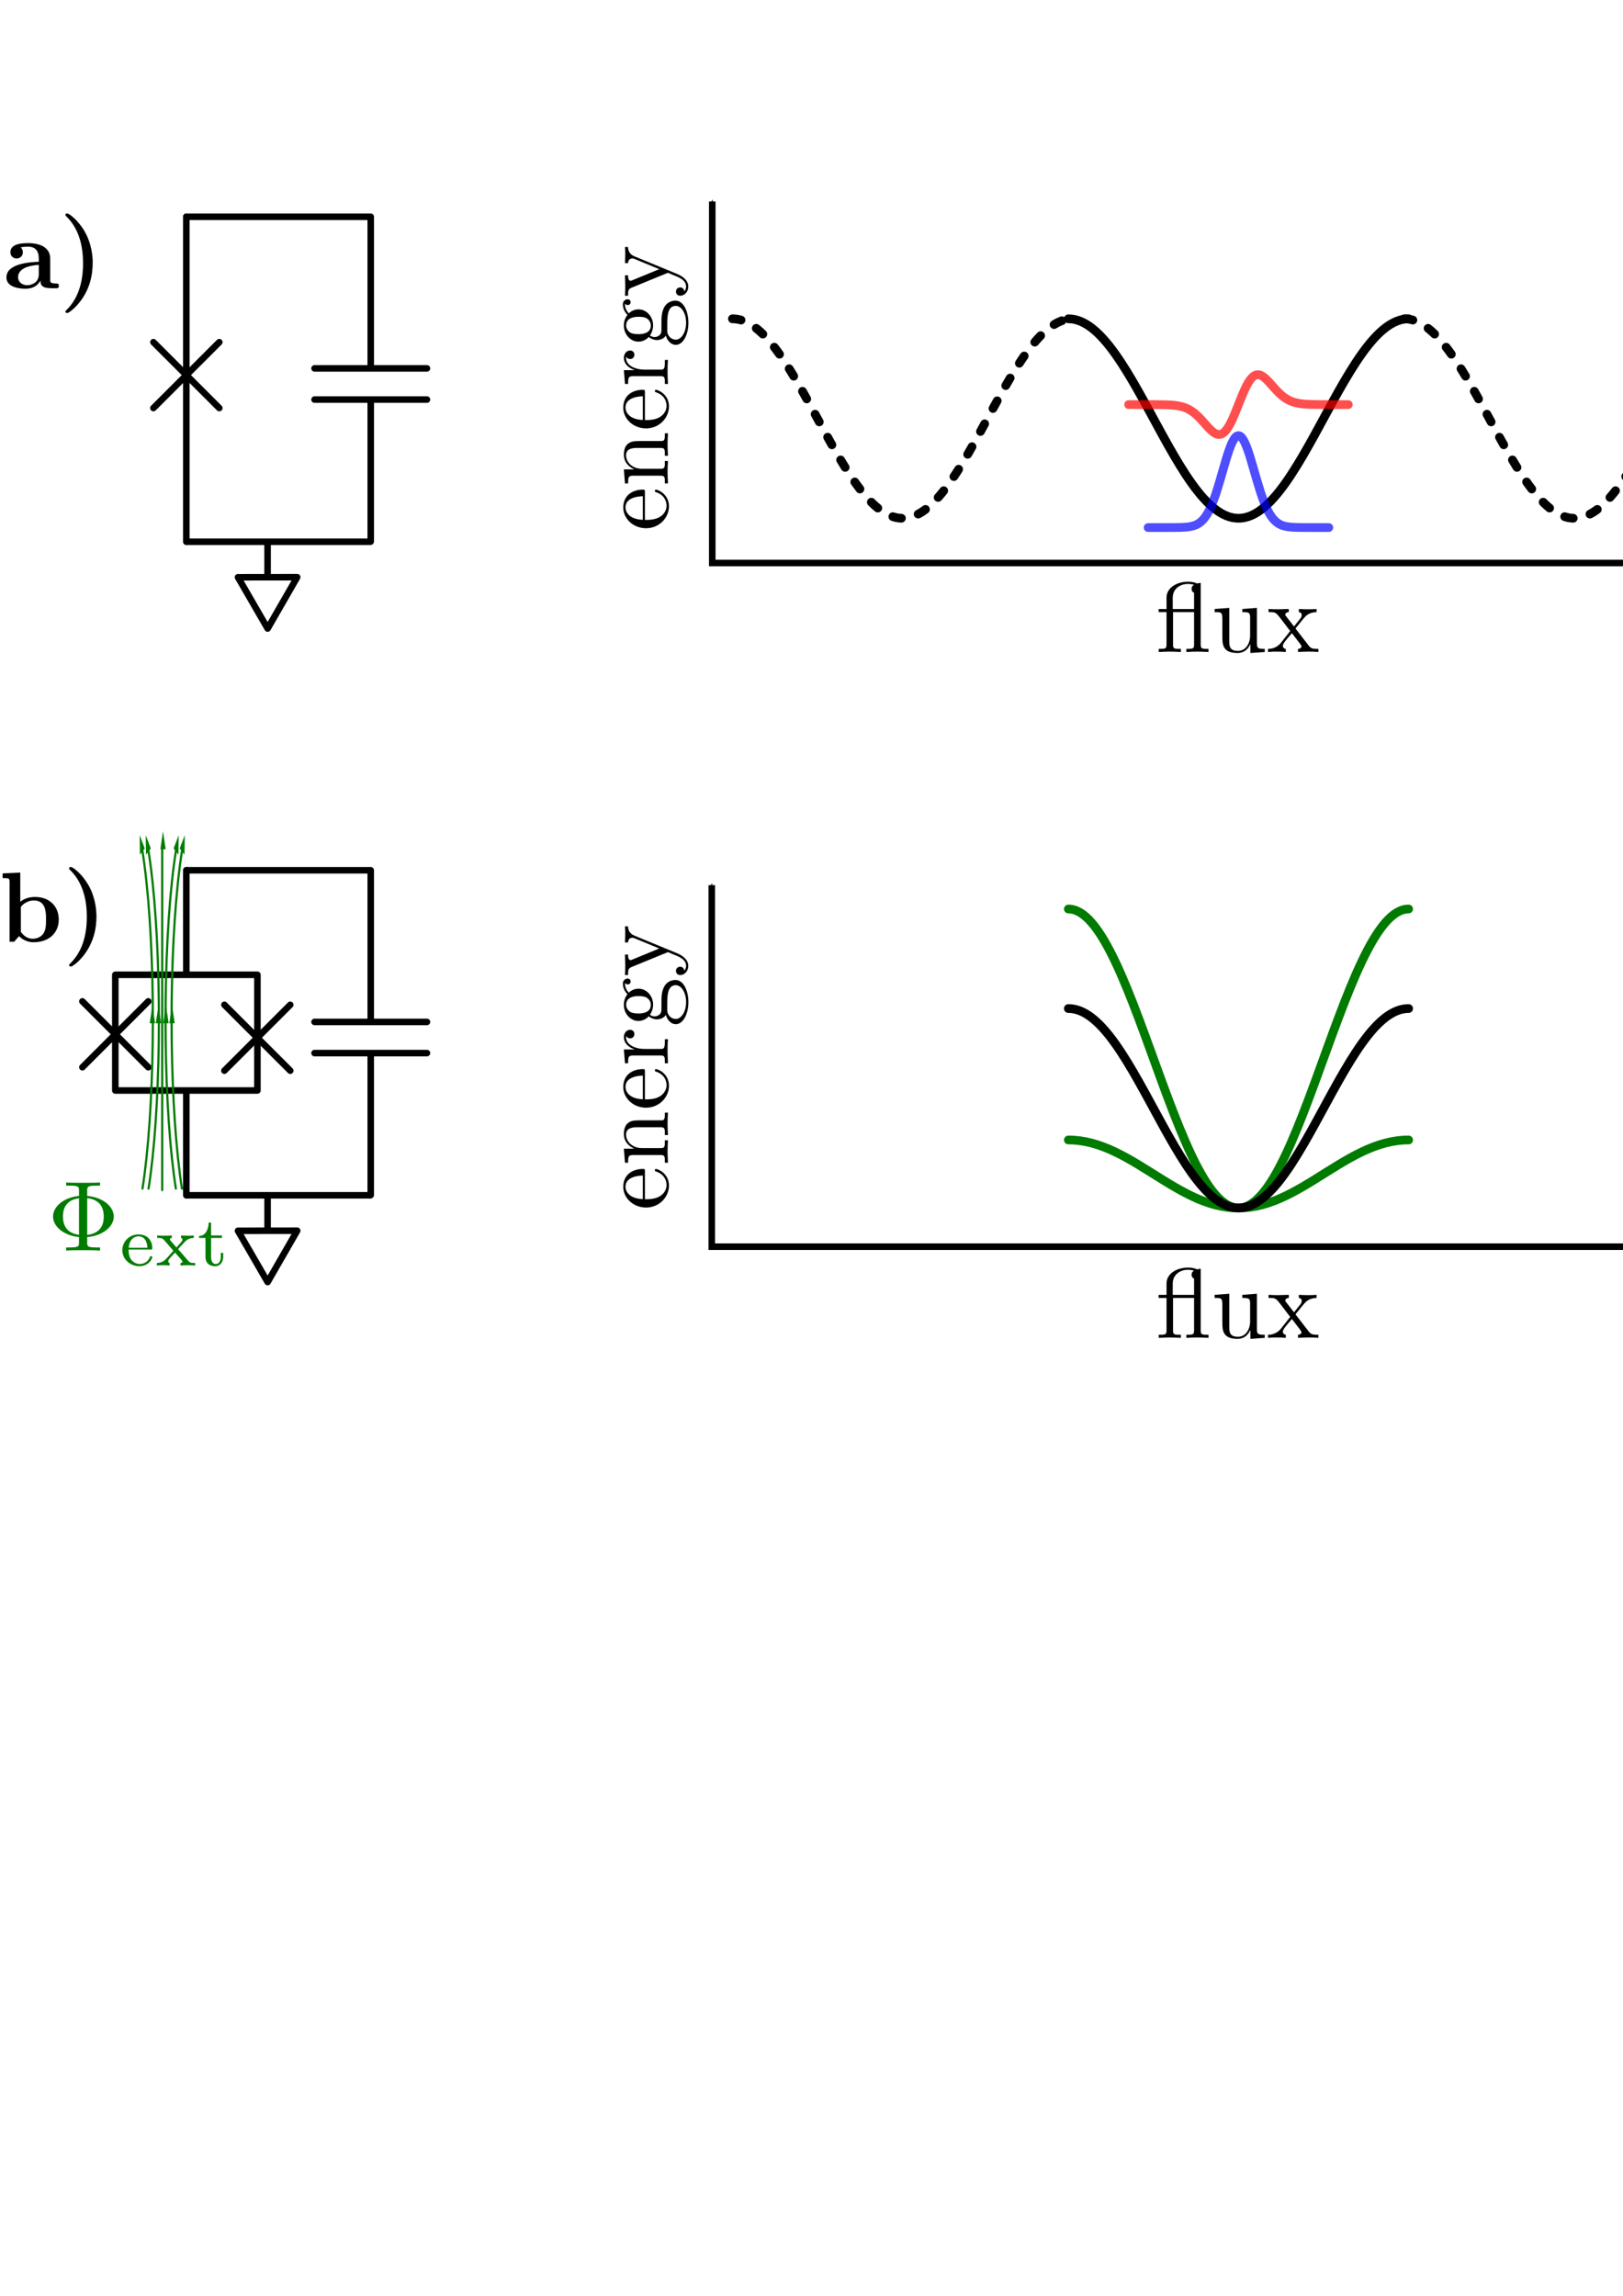 <?xml version="1.0" encoding="UTF-8" standalone="no"?>
<!-- Created with Inkscape (http://www.inkscape.org/) -->

<svg
   xmlns:ns0="http://www.iki.fi/pav/software/textext/"
   xmlns:dc="http://purl.org/dc/elements/1.1/"
   xmlns:cc="http://creativecommons.org/ns#"
   xmlns:rdf="http://www.w3.org/1999/02/22-rdf-syntax-ns#"
   xmlns:svg="http://www.w3.org/2000/svg"
   xmlns="http://www.w3.org/2000/svg"
   xmlns:sodipodi="http://sodipodi.sourceforge.net/DTD/sodipodi-0.dtd"
   xmlns:inkscape="http://www.inkscape.org/namespaces/inkscape"
   width="744.094"
   height="1052.362"
   id="svg2"
   version="1.1"
   inkscape:version="0.48.4 r9939"
   sodipodi:docname="transmon_2.svg">
  <sodipodi:namedview
     id="base"
     pagecolor="#ffffff"
     bordercolor="#666666"
     borderopacity="1.0"
     inkscape:pageopacity="0.0"
     inkscape:pageshadow="2"
     inkscape:zoom="0.9899495"
     inkscape:cx="387.62557"
     inkscape:cy="944.82291"
     inkscape:document-units="px"
     inkscape:current-layer="layer1"
     showgrid="false"
     inkscape:window-width="1680"
     inkscape:window-height="1026"
     inkscape:window-x="1280"
     inkscape:window-y="24"
     inkscape:window-maximized="1" />
  <defs
     id="defs4">
    <marker
       inkscape:stockid="Arrow1Mstart"
       orient="auto"
       refY="0.0"
       refX="0.0"
       id="Arrow1Mstart"
       style="overflow:visible">
      <path
         id="path4457"
         d="M 0.0,0.0 L 5.0,-5.0 L -12.5,0.0 L 5.0,5.0 L 0.0,0.0 z "
         style="fill-rule:evenodd;stroke:#000000;stroke-width:1.0pt;marker-start:none"
         transform="scale(0.4) translate(10,0)" />
    </marker>
    <marker
       inkscape:stockid="Arrow1Mend"
       orient="auto"
       refY="0.0"
       refX="0.0"
       id="Arrow1Mend"
       style="overflow:visible;">
      <path
         id="path4460"
         d="M 0.0,0.0 L 5.0,-5.0 L -12.5,0.0 L 5.0,5.0 L 0.0,0.0 z "
         style="fill-rule:evenodd;stroke:#000000;stroke-width:1.0pt;marker-start:none;"
         transform="scale(0.4) rotate(180) translate(10,0)" />
    </marker>
    <marker
       inkscape:stockid="Arrow1Send"
       orient="auto"
       refY="0.0"
       refX="0.0"
       id="Arrow1Send"
       style="overflow:visible;">
      <path
         id="path4466"
         d="M 0.0,0.0 L 5.0,-5.0 L -12.5,0.0 L 5.0,5.0 L 0.0,0.0 z "
         style="fill-rule:evenodd;stroke:#000000;stroke-width:1.0pt;marker-start:none;"
         transform="scale(0.2) rotate(180) translate(6,0)" />
    </marker>
    <marker
       inkscape:stockid="Arrow1Lend"
       orient="auto"
       refY="0.0"
       refX="0.0"
       id="Arrow1Lend"
       style="overflow:visible;">
      <path
         id="path4454"
         d="M 0.0,0.0 L 5.0,-5.0 L -12.5,0.0 L 5.0,5.0 L 0.0,0.0 z "
         style="fill-rule:evenodd;stroke:#000000;stroke-width:1.0pt;marker-start:none;"
         transform="scale(0.8) rotate(180) translate(12.5,0)" />
    </marker>
    <marker
       inkscape:stockid="Arrow1Mstart"
       orient="auto"
       refY="0"
       refX="0"
       id="Arrow1Mstart-3"
       style="overflow:visible">
      <path
         inkscape:connector-curvature="0"
         id="path4457-4"
         d="M 0,0 5,-5 -12.5,0 5,5 0,0 z"
         style="fill-rule:evenodd;stroke:#000000;stroke-width:1pt;marker-start:none"
         transform="matrix(0.4,0,0,0.4,4,0)" />
    </marker>
    <marker
       inkscape:stockid="Arrow1Mend"
       orient="auto"
       refY="0"
       refX="0"
       id="Arrow1Mend-1"
       style="overflow:visible">
      <path
         inkscape:connector-curvature="0"
         id="path4460-1"
         d="M 0,0 5,-5 -12.5,0 5,5 0,0 z"
         style="fill-rule:evenodd;stroke:#000000;stroke-width:1pt;marker-start:none"
         transform="matrix(-0.4,0,0,-0.4,-4,0)" />
    </marker>
  </defs>
  <g
     inkscape:label="Layer 1"
     inkscape:groupmode="layer"
     id="layer1">
    <g
       id="g3972"
       transform="translate(-251.562,296.538)">
      <g
         id="g3919-6"
         transform="matrix(0.656,0,0,0.656,278.586,3.181)">
        <path
           inkscape:connector-curvature="0"
           id="path3863-4"
           d="m 178.62,257.187 78.571,0"
           style="fill:none;stroke:#000000;stroke-width:4.572;stroke-linecap:round;stroke-linejoin:miter;stroke-miterlimit:4;stroke-opacity:1;stroke-dasharray:none" />
        <path
           inkscape:connector-curvature="0"
           id="path3863-8-0"
           d="m 178.62,278.973 78.571,0"
           style="fill:none;stroke:#000000;stroke-width:4.572;stroke-linecap:round;stroke-linejoin:miter;stroke-miterlimit:4;stroke-opacity:1;stroke-dasharray:none" />
        <path
           inkscape:connector-curvature="0"
           id="path3863-82-6"
           d="m 217.906,151.449 0,104.057"
           style="fill:none;stroke:#000000;stroke-width:4.572;stroke-linecap:round;stroke-linejoin:miter;stroke-miterlimit:4;stroke-opacity:1;stroke-dasharray:none" />
        <path
           inkscape:connector-curvature="0"
           id="path3863-82-4-1"
           d="m 217.906,279.303 0,98.8"
           style="fill:none;stroke:#000000;stroke-width:4.572;stroke-linecap:round;stroke-linejoin:miter;stroke-miterlimit:4;stroke-opacity:1;stroke-dasharray:none" />
      </g>
      <path
         style="fill:none;stroke:#000000;stroke-width:3;stroke-linecap:round;stroke-linejoin:miter;stroke-miterlimit:4;stroke-opacity:1;stroke-dasharray:none"
         d="m 336.987,102.384 84.511,0"
         id="path3925-8"
         inkscape:connector-curvature="0" />
      <path
         style="fill:none;stroke:#000000;stroke-width:3;stroke-linecap:round;stroke-linejoin:miter;stroke-miterlimit:4;stroke-opacity:1;stroke-dasharray:none"
         d="m 337.111,251.362 84.226,0"
         id="path3925-5-9"
         inkscape:connector-curvature="0" />
      <path
         sodipodi:type="star"
         style="fill:none;stroke:#000000;stroke-width:3;stroke-linecap:round;stroke-linejoin:round;stroke-miterlimit:4;stroke-opacity:1;stroke-dasharray:none;stroke-dashoffset:0"
         id="path3962-8"
         sodipodi:sides="3"
         sodipodi:cx="80"
         sodipodi:cy="251.6479"
         sodipodi:r1="15.681785"
         sodipodi:r2="7.8408914"
         sodipodi:arg1="-0.52479577"
         sodipodi:arg2="0.52240178"
         inkscape:flatsided="false"
         inkscape:rounded="0"
         inkscape:randomized="0"
         d="m 93.571,243.791 -6.776,11.769 -6.776,11.769 -6.804,-11.753 -6.804,-11.753 13.581,-0.016 z"
         inkscape:transform-center-x="0.0093855149"
         inkscape:transform-center-y="3.9123152"
         transform="translate(294.249,23.812)" />
      <path
         style="fill:none;stroke:#000000;stroke-width:3;stroke-linecap:round;stroke-linejoin:miter;stroke-miterlimit:4;stroke-opacity:1;stroke-dasharray:none"
         d="m 374.239,252.013 0,14.084"
         id="path3863-82-4-5-4"
         inkscape:connector-curvature="0" />
      <path
         style="fill:none;stroke:#000000;stroke-width:3;stroke-linecap:round;stroke-linejoin:miter;stroke-miterlimit:4;stroke-opacity:1;stroke-dasharray:none"
         d="m 336.987,102.384 0,148.96"
         id="path3925-8-4"
         inkscape:connector-curvature="0" />
      <g
         transform="translate(8.451,0)"
         id="g3945">
        <rect
           style="fill:#ffffff;fill-opacity:1;stroke:#000000;stroke-width:3;stroke-linecap:round;stroke-linejoin:round;stroke-miterlimit:4;stroke-opacity:1;stroke-dasharray:none;stroke-dashoffset:0"
           id="rect3927"
           width="65.155"
           height="53.033"
           x="295.975"
           y="150.296" />
        <g
           transform="translate(115.712,-126.094)"
           id="g6397">
          <path
             style="fill:none;stroke:#000000;stroke-width:3;stroke-linecap:round;stroke-linejoin:miter;stroke-miterlimit:4;stroke-opacity:1;stroke-dasharray:none"
             d="m 230.276,290.139 30.197,30.197"
             id="path6371"
             inkscape:connector-curvature="0" />
          <path
             style="fill:none;stroke:#000000;stroke-width:3;stroke-linecap:round;stroke-linejoin:miter;stroke-miterlimit:4;stroke-opacity:1;stroke-dasharray:none"
             d="m 260.474,290.139 -30.197,30.197"
             id="path6371-1"
             inkscape:connector-curvature="0" />
        </g>
        <g
           transform="translate(50.61,-127.667)"
           id="g6397-4">
          <path
             style="fill:none;stroke:#000000;stroke-width:3;stroke-linecap:round;stroke-linejoin:miter;stroke-miterlimit:4;stroke-opacity:1;stroke-dasharray:none"
             d="m 230.276,290.139 30.197,30.197"
             id="path6371-0"
             inkscape:connector-curvature="0" />
          <path
             style="fill:none;stroke:#000000;stroke-width:3;stroke-linecap:round;stroke-linejoin:miter;stroke-miterlimit:4;stroke-opacity:1;stroke-dasharray:none"
             d="m 260.474,290.139 -30.197,30.197"
             id="path6371-1-9"
             inkscape:connector-curvature="0" />
        </g>
      </g>
    </g>
    <g
       id="g4065"
       transform="translate(-251.562,296.538)">
      <path
         inkscape:connector-curvature="0"
         style="fill:none;stroke:#007b00;stroke-width:1;stroke-linecap:round;stroke-linejoin:round;stroke-miterlimit:4;stroke-opacity:1;stroke-dasharray:none;stroke-dashoffset:0;marker-mid:none"
         d="m 316.887,248.298 c 5.52,-34.828 6.346,-97.679 1.843,-140.383 -0.565,-5.358 -1.2,-10.247 -1.896,-14.589"
         id="path4120" />
      <path
         transform="matrix(0.277,-0.483,0.216,1.123,159.744,-834.059)"
         inkscape:transform-center-y="-0.68634362"
         inkscape:transform-center-x="-1.2378929"
         d="m -54.094,801.693 -3.723,-0.325 -3.723,-0.325 2.143,-3.062 2.143,-3.062 1.58,3.387 z"
         inkscape:randomized="0"
         inkscape:rounded="0"
         inkscape:flatsided="false"
         sodipodi:arg2="1.6579235"
         sodipodi:arg1="0.61072596"
         sodipodi:r2="2.1578341"
         sodipodi:r1="4.3156691"
         sodipodi:cy="799.21796"
         sodipodi:cx="-57.629204"
         sodipodi:sides="3"
         id="path5333"
         style="fill:#007b00;fill-opacity:1;stroke:none"
         sodipodi:type="star" />
      <path
         transform="matrix(0.328,-0.111,0.028,1.275,317.956,-855.646)"
         inkscape:transform-center-y="-1.7653102"
         inkscape:transform-center-x="0.0033109254"
         d="m -54.094,801.693 -3.723,-0.325 -3.723,-0.325 2.143,-3.062 2.143,-3.062 1.58,3.387 z"
         inkscape:randomized="0"
         inkscape:rounded="0"
         inkscape:flatsided="false"
         sodipodi:arg2="1.6579235"
         sodipodi:arg1="0.61072596"
         sodipodi:r2="2.1578341"
         sodipodi:r1="4.3156691"
         sodipodi:cy="799.21796"
         sodipodi:cx="-57.629204"
         sodipodi:sides="3"
         id="path5333-1"
         style="fill:#007b00;fill-opacity:1;stroke:none"
         sodipodi:type="star" />
      <path
         id="path5378"
         d="m 319.669,248.298 c 5.52,-34.828 6.346,-97.679 1.843,-140.383 -0.565,-5.358 -1.2,-10.247 -1.896,-14.589"
         style="fill:none;stroke:#007b00;stroke-width:1;stroke-linecap:round;stroke-linejoin:round;stroke-miterlimit:4;stroke-opacity:1;stroke-dasharray:none;stroke-dashoffset:0;marker-mid:none"
         inkscape:connector-curvature="0" />
      <path
         sodipodi:type="star"
         style="fill:#007b00;fill-opacity:1;stroke:none"
         id="path5380"
         sodipodi:sides="3"
         sodipodi:cx="-57.629204"
         sodipodi:cy="799.21796"
         sodipodi:r1="4.3156691"
         sodipodi:r2="2.1578341"
         sodipodi:arg1="0.61072596"
         sodipodi:arg2="1.6579235"
         inkscape:flatsided="false"
         inkscape:rounded="0"
         inkscape:randomized="0"
         d="m -54.094,801.693 -3.723,-0.325 -3.723,-0.325 2.143,-3.062 2.143,-3.062 1.58,3.387 z"
         inkscape:transform-center-x="-1.2378929"
         inkscape:transform-center-y="-0.68634362"
         transform="matrix(0.277,-0.483,0.216,1.123,162.527,-834.059)" />
      <path
         sodipodi:type="star"
         style="fill:#007b00;fill-opacity:1;stroke:none"
         id="path5382"
         sodipodi:sides="3"
         sodipodi:cx="-57.629204"
         sodipodi:cy="799.21796"
         sodipodi:r1="4.3156691"
         sodipodi:r2="2.1578341"
         sodipodi:arg1="0.61072596"
         sodipodi:arg2="1.6579235"
         inkscape:flatsided="false"
         inkscape:rounded="0"
         inkscape:randomized="0"
         d="m -54.094,801.693 -3.723,-0.325 -3.723,-0.325 2.143,-3.062 2.143,-3.062 1.58,3.387 z"
         inkscape:transform-center-x="0.0033109254"
         inkscape:transform-center-y="-1.7653102"
         transform="matrix(0.328,-0.111,0.028,1.275,320.739,-855.646)" />
      <path
         id="path5398"
         d="m 334.977,248.298 c -5.52,-34.828 -6.346,-97.679 -1.843,-140.383 0.565,-5.358 1.2,-10.247 1.896,-14.589"
         style="fill:none;stroke:#007b00;stroke-width:1;stroke-linecap:round;stroke-linejoin:round;stroke-miterlimit:4;stroke-opacity:1;stroke-dasharray:none;stroke-dashoffset:0;marker-mid:none"
         inkscape:connector-curvature="0" />
      <path
         sodipodi:type="star"
         style="fill:#007b00;fill-opacity:1;stroke:none"
         id="path5400"
         sodipodi:sides="3"
         sodipodi:cx="-57.629204"
         sodipodi:cy="799.21796"
         sodipodi:r1="4.3156691"
         sodipodi:r2="2.1578341"
         sodipodi:arg1="0.61072596"
         sodipodi:arg2="1.6579235"
         inkscape:flatsided="false"
         inkscape:rounded="0"
         inkscape:randomized="0"
         d="m -54.094,801.693 -3.723,-0.325 -3.723,-0.325 2.143,-3.062 2.143,-3.062 1.58,3.387 z"
         inkscape:transform-center-x="-1.2378929"
         inkscape:transform-center-y="-0.68634362"
         transform="matrix(-0.277,-0.483,-0.216,1.123,492.119,-834.059)" />
      <path
         sodipodi:type="star"
         style="fill:#007b00;fill-opacity:1;stroke:none"
         id="path5402"
         sodipodi:sides="3"
         sodipodi:cx="-57.629204"
         sodipodi:cy="799.21796"
         sodipodi:r1="4.3156691"
         sodipodi:r2="2.1578341"
         sodipodi:arg1="0.61072596"
         sodipodi:arg2="1.6579235"
         inkscape:flatsided="false"
         inkscape:rounded="0"
         inkscape:randomized="0"
         d="m -54.094,801.693 -3.723,-0.325 -3.723,-0.325 2.143,-3.062 2.143,-3.062 1.58,3.387 z"
         inkscape:transform-center-x="0.0033109254"
         inkscape:transform-center-y="-1.7653102"
         transform="matrix(-0.328,-0.111,-0.028,1.275,333.908,-855.646)" />
      <path
         inkscape:connector-curvature="0"
         style="fill:none;stroke:#007b00;stroke-width:1;stroke-linecap:round;stroke-linejoin:round;stroke-miterlimit:4;stroke-opacity:1;stroke-dasharray:none;stroke-dashoffset:0;marker-mid:none"
         d="m 332.194,248.298 c -5.52,-34.828 -6.346,-97.679 -1.843,-140.383 0.565,-5.358 1.2,-10.247 1.896,-14.589"
         id="path5406" />
      <path
         transform="matrix(-0.277,-0.483,-0.216,1.123,489.337,-834.059)"
         inkscape:transform-center-y="-0.68634362"
         inkscape:transform-center-x="-1.2378929"
         d="m -54.094,801.693 -3.723,-0.325 -3.723,-0.325 2.143,-3.062 2.143,-3.062 1.58,3.387 z"
         inkscape:randomized="0"
         inkscape:rounded="0"
         inkscape:flatsided="false"
         sodipodi:arg2="1.6579235"
         sodipodi:arg1="0.61072596"
         sodipodi:r2="2.1578341"
         sodipodi:r1="4.3156691"
         sodipodi:cy="799.21796"
         sodipodi:cx="-57.629204"
         sodipodi:sides="3"
         id="path5408"
         style="fill:#007b00;fill-opacity:1;stroke:none"
         sodipodi:type="star" />
      <path
         transform="matrix(-0.328,-0.111,-0.028,1.275,331.125,-855.646)"
         inkscape:transform-center-y="-1.7653102"
         inkscape:transform-center-x="0.0033109254"
         d="m -54.094,801.693 -3.723,-0.325 -3.723,-0.325 2.143,-3.062 2.143,-3.062 1.58,3.387 z"
         inkscape:randomized="0"
         inkscape:rounded="0"
         inkscape:flatsided="false"
         sodipodi:arg2="1.6579235"
         sodipodi:arg1="0.61072596"
         sodipodi:r2="2.1578341"
         sodipodi:r1="4.3156691"
         sodipodi:cy="799.21796"
         sodipodi:cx="-57.629204"
         sodipodi:sides="3"
         id="path5410"
         style="fill:#007b00;fill-opacity:1;stroke:none"
         sodipodi:type="star" />
      <path
         inkscape:connector-curvature="0"
         id="path5412"
         d="m 325.932,248.996 0,-157.489"
         style="fill:none;stroke:#007b00;stroke-width:1;stroke-linecap:round;stroke-linejoin:miter;stroke-miterlimit:4;stroke-opacity:1;stroke-dasharray:none" />
      <path
         sodipodi:type="star"
         style="fill:#007b00;fill-opacity:1;stroke:none"
         id="path5380-6"
         sodipodi:sides="3"
         sodipodi:cx="-57.629204"
         sodipodi:cy="799.21796"
         sodipodi:r1="4.3156691"
         sodipodi:r2="2.1578341"
         sodipodi:arg1="0.61072596"
         sodipodi:arg2="1.6579235"
         inkscape:flatsided="false"
         inkscape:rounded="0"
         inkscape:randomized="0"
         d="m -54.094,801.693 -3.723,-0.325 -3.723,-0.325 2.143,-3.062 2.143,-3.062 1.58,3.387 z"
         inkscape:transform-center-x="-0.010147812"
         inkscape:transform-center-y="-1.758725"
         transform="matrix(0.323,-0.114,0.03,1.274,320.939,-934.807)" />
    </g>
    <g
       id="g4240"
       transform="translate(-220.619,-86.873)">
      <g
         id="g3919-6-1"
         transform="matrix(0.656,0,0,0.656,247.643,87.024)">
        <path
           inkscape:connector-curvature="0"
           id="path3863-4-5"
           d="m 178.62,257.187 78.571,0"
           style="fill:none;stroke:#000000;stroke-width:4.572;stroke-linecap:round;stroke-linejoin:miter;stroke-miterlimit:4;stroke-opacity:1;stroke-dasharray:none" />
        <path
           inkscape:connector-curvature="0"
           id="path3863-8-0-2"
           d="m 178.62,278.973 78.571,0"
           style="fill:none;stroke:#000000;stroke-width:4.572;stroke-linecap:round;stroke-linejoin:miter;stroke-miterlimit:4;stroke-opacity:1;stroke-dasharray:none" />
        <path
           inkscape:connector-curvature="0"
           id="path3863-82-6-7"
           d="m 217.906,151.449 0,104.057"
           style="fill:none;stroke:#000000;stroke-width:4.572;stroke-linecap:round;stroke-linejoin:miter;stroke-miterlimit:4;stroke-opacity:1;stroke-dasharray:none" />
        <path
           inkscape:connector-curvature="0"
           id="path3863-82-4-1-6"
           d="m 217.906,279.303 0,98.8"
           style="fill:none;stroke:#000000;stroke-width:4.572;stroke-linecap:round;stroke-linejoin:miter;stroke-miterlimit:4;stroke-opacity:1;stroke-dasharray:none" />
      </g>
      <path
         style="fill:none;stroke:#000000;stroke-width:3;stroke-linecap:round;stroke-linejoin:miter;stroke-miterlimit:4;stroke-opacity:1;stroke-dasharray:none"
         d="m 306.044,186.227 84.511,0"
         id="path3925-8-1"
         inkscape:connector-curvature="0" />
      <path
         style="fill:none;stroke:#000000;stroke-width:3;stroke-linecap:round;stroke-linejoin:miter;stroke-miterlimit:4;stroke-opacity:1;stroke-dasharray:none"
         d="m 306.168,335.205 84.226,0"
         id="path3925-5-9-4"
         inkscape:connector-curvature="0" />
      <path
         sodipodi:type="star"
         style="fill:none;stroke:#000000;stroke-width:3;stroke-linecap:round;stroke-linejoin:round;stroke-miterlimit:4;stroke-opacity:1;stroke-dasharray:none;stroke-dashoffset:0"
         id="path3962-8-2"
         sodipodi:sides="3"
         sodipodi:cx="80"
         sodipodi:cy="251.6479"
         sodipodi:r1="15.681785"
         sodipodi:r2="7.8408914"
         sodipodi:arg1="-0.52479577"
         sodipodi:arg2="0.52240178"
         inkscape:flatsided="false"
         inkscape:rounded="0"
         inkscape:randomized="0"
         d="m 93.571,243.791 -6.776,11.769 -6.776,11.769 -6.804,-11.753 -6.804,-11.753 13.581,-0.016 z"
         inkscape:transform-center-x="0.0093855149"
         inkscape:transform-center-y="3.9123152"
         transform="translate(263.307,107.655)" />
      <path
         style="fill:none;stroke:#000000;stroke-width:3;stroke-linecap:round;stroke-linejoin:miter;stroke-miterlimit:4;stroke-opacity:1;stroke-dasharray:none"
         d="m 343.297,335.856 0,14.084"
         id="path3863-82-4-5-4-3"
         inkscape:connector-curvature="0" />
      <path
         style="fill:none;stroke:#000000;stroke-width:3;stroke-linecap:round;stroke-linejoin:miter;stroke-miterlimit:4;stroke-opacity:1;stroke-dasharray:none"
         d="m 306.044,186.227 0,148.96"
         id="path3925-8-4-2"
         inkscape:connector-curvature="0" />
      <g
         id="g6397-6"
         transform="translate(60.681,-46.418)">
        <path
           inkscape:connector-curvature="0"
           id="path6371-8"
           d="m 230.276,290.139 30.197,30.197"
           style="fill:none;stroke:#000000;stroke-width:3;stroke-linecap:round;stroke-linejoin:miter;stroke-miterlimit:4;stroke-opacity:1;stroke-dasharray:none" />
        <path
           inkscape:connector-curvature="0"
           id="path6371-1-5"
           d="m 260.474,290.139 -30.197,30.197"
           style="fill:none;stroke:#000000;stroke-width:3;stroke-linecap:round;stroke-linejoin:miter;stroke-miterlimit:4;stroke-opacity:1;stroke-dasharray:none" />
      </g>
    </g>
    <g
       id="g3129"
       transform="translate(78.16,0)">
      <path
         inkscape:connector-curvature="0"
         style="fill:none;stroke:#007b00;stroke-width:4;stroke-linecap:round;stroke-miterlimit:4;stroke-opacity:1;stroke-dasharray:none"
         d="m 411.64,416.669 c 1.793,5.4e-4 3.586,0.539 5.379,1.602 1.793,1.063 3.586,2.654 5.379,4.732 1.793,2.078 3.586,4.645 5.379,7.64 1.793,2.995 3.586,6.419 5.379,10.191 1.793,3.772 3.586,7.893 5.379,12.265 1.793,4.372 3.586,8.997 5.379,13.766 1.793,4.769 3.586,9.681 5.379,14.623 1.793,4.942 3.586,9.913 5.379,14.797 1.793,4.884 3.586,9.68 5.379,14.278 1.793,4.598 3.586,8.996 5.379,13.092 1.793,4.097 3.586,7.89 5.379,11.294 1.793,3.404 3.586,6.416 5.379,8.968 1.793,2.552 3.586,4.641 5.379,6.222 1.793,1.581 3.586,2.65 5.379,3.185 1.793,0.536 3.586,0.535 5.379,0 1.793,-0.535 3.586,-1.606 5.379,-3.185 1.793,-1.58 3.586,-3.671 5.379,-6.222 1.793,-2.551 3.586,-5.565 5.379,-8.968 1.793,-3.403 3.586,-7.198 5.379,-11.294 1.793,-4.096 3.586,-8.495 5.379,-13.092 1.793,-4.597 3.586,-9.394 5.379,-14.278 1.793,-4.884 3.586,-9.855 5.379,-14.797 1.793,-4.942 3.586,-9.854 5.379,-14.623 1.793,-4.769 3.586,-9.393 5.379,-13.766 1.793,-4.373 3.586,-8.493 5.379,-12.265 1.793,-3.772 3.586,-7.195 5.379,-10.191 1.793,-2.995 3.586,-5.561 5.379,-7.64 1.793,-2.079 3.586,-3.667 5.379,-4.732 1.793,-1.064 3.586,-1.602 5.379,-1.602"
         title="t cos(t)"
         id="path3006-8" />
      <path
         inkscape:connector-curvature="0"
         style="fill:none;stroke:#007b00;stroke-width:4;stroke-linecap:round;stroke-miterlimit:4;stroke-opacity:1;stroke-dasharray:none"
         d="m 411.64,522.537 c 1.793,1.2e-4 3.586,0.123 5.379,0.365 1.793,0.242 3.586,0.604 5.379,1.077 1.793,0.473 3.586,1.057 5.379,1.738 1.793,0.681 3.586,1.461 5.379,2.319 1.793,0.858 3.586,1.796 5.379,2.791 1.793,0.995 3.586,2.047 5.379,3.132 1.793,1.085 3.586,2.203 5.379,3.328 1.793,1.125 3.586,2.256 5.379,3.367 1.793,1.111 3.586,2.203 5.379,3.249 1.793,1.046 3.586,2.047 5.379,2.979 1.793,0.932 3.586,1.795 5.379,2.57 1.793,0.775 3.586,1.46 5.379,2.041 1.793,0.581 3.586,1.056 5.379,1.416 1.793,0.36 3.586,0.603 5.379,0.725 1.793,0.122 3.586,0.122 5.379,0 1.793,-0.122 3.586,-0.365 5.379,-0.725 1.793,-0.359 3.586,-0.835 5.379,-1.416 1.793,-0.581 3.586,-1.266 5.379,-2.041 1.793,-0.774 3.586,-1.638 5.379,-2.57 1.793,-0.932 3.586,-1.933 5.379,-2.979 1.793,-1.046 3.586,-2.138 5.379,-3.249 1.793,-1.111 3.586,-2.242 5.379,-3.367 1.793,-1.125 3.586,-2.242 5.379,-3.328 1.793,-1.085 3.586,-2.137 5.379,-3.132 1.793,-0.995 3.586,-1.933 5.379,-2.791 1.793,-0.858 3.586,-1.637 5.379,-2.319 1.793,-0.682 3.586,-1.265 5.379,-1.738 1.793,-0.473 3.586,-0.834 5.379,-1.077 1.793,-0.242 3.586,-0.364 5.379,-0.365"
         title="t cos(t)"
         id="path3006-8-5" />
      <path
         inkscape:connector-curvature="0"
         style="fill:none;stroke:#000000;stroke-width:4;stroke-linecap:round;stroke-miterlimit:4;stroke-opacity:1;stroke-dasharray:none"
         d="m 411.64,462.296 c 1.793,3.6e-4 3.586,0.359 5.379,1.069 1.793,0.709 3.586,1.77 5.379,3.156 1.793,1.386 3.586,3.099 5.379,5.096 1.793,1.998 3.586,4.282 5.379,6.798 1.793,2.516 3.586,5.265 5.379,8.182 1.793,2.917 3.586,6.002 5.379,9.183 1.793,3.181 3.586,6.458 5.379,9.755 1.793,3.297 3.586,6.613 5.379,9.871 1.793,3.258 3.586,6.458 5.379,9.525 1.793,3.067 3.586,6.001 5.379,8.734 1.793,2.733 3.586,5.263 5.379,7.534 1.793,2.271 3.586,4.28 5.379,5.982 1.793,1.702 3.586,3.096 5.379,4.151 1.793,1.055 3.586,1.768 5.379,2.125 1.793,0.357 3.586,0.357 5.379,0 1.793,-0.357 3.586,-1.071 5.379,-2.125 1.793,-1.054 3.586,-2.449 5.379,-4.151 1.793,-1.702 3.586,-3.712 5.379,-5.982 1.793,-2.27 3.586,-4.802 5.379,-7.534 1.793,-2.732 3.586,-5.667 5.379,-8.734 1.793,-3.067 3.586,-6.267 5.379,-9.525 1.793,-3.258 3.586,-6.574 5.379,-9.871 1.793,-3.297 3.586,-6.574 5.379,-9.755 1.793,-3.181 3.586,-6.266 5.379,-9.183 1.793,-2.917 3.586,-5.665 5.379,-8.182 1.793,-2.517 3.586,-4.8 5.379,-6.798 1.793,-1.998 3.586,-3.71 5.379,-5.096 1.793,-1.387 3.586,-2.446 5.379,-3.156 1.793,-0.71 3.586,-1.068 5.379,-1.069"
         title="t cos(t)"
         id="path3006" />
    </g>
    <path
       style="fill:none;stroke:#000000;stroke-width:3;stroke-linecap:butt;stroke-linejoin:miter;stroke-miterlimit:4;stroke-opacity:1;stroke-dasharray:none;marker-start:url(#Arrow1Mstart);marker-end:url(#Arrow1Mend)"
       d="m 326.553,92.362 0,165.714 466.964,0"
       id="path4446"
       inkscape:connector-curvature="0" />
    <path
       style="fill:none;stroke:#000000;stroke-width:3;stroke-linecap:butt;stroke-linejoin:miter;stroke-miterlimit:4;stroke-opacity:1;stroke-dasharray:none;marker-start:url(#Arrow1Mstart);marker-end:url(#Arrow1Mend)"
       d="m 326.325,405.745 0,165.714 461.422,0"
       id="path4446-8"
       inkscape:connector-curvature="0" />
    <g
       style="font-style:normal;font-variant:normal;font-weight:normal;font-stretch:normal;letter-spacing:normal;word-spacing:normal;text-anchor:start;fill:none;stroke:#000000;stroke-width:0.218;stroke-linecap:butt;stroke-linejoin:miter;stroke-miterlimit:10.433;stroke-opacity:1;stroke-dasharray:none;stroke-dashoffset:0"
       id="content"
       transform="matrix(4.595,0,0,-4.595,-496.718,3862.468)"
       xml:space="preserve"
       stroke-miterlimit="10.433"
       font-style="normal"
       font-variant="normal"
       font-weight="normal"
       font-stretch="normal"
       font-size-adjust="none"
       letter-spacing="normal"
       word-spacing="normal"
       ns0:text="flux"
       ns0:preamble="/home/daniel/.config/inkscape/extensions/tex_preamble.ini"><path
         style="fill:#000000;stroke-width:0"
         inkscape:connector-curvature="0"
         d="m 227.24,711.1 v -3.22 c 0,-0.45 -0.11,-0.45 -0.77,-0.45 v -0.31 c 0.32,0.02 0.85,0.04 1.1,0.04 0.25,0 0.74,-0.02 1.11,-0.04 v 0.31 c -0.67,0 -0.78,0 -0.78,0.45 v 6.14 l -0.36,-0.06 c -0.04,0 -0.05,0.01 -0.09,0.03 -0.32,0.14 -0.72,0.14 -0.83,0.14 l -0.01,-0.22 c 0.09,0 0.35,0 0.63,-0.09 -0.09,-0.04 -0.25,-0.14 -0.25,-0.4 0,-0.18 0.08,-0.33 0.25,-0.38 v -1.63 h -2.13 v 1.12 c 0,0.92 0.76,1.38 1.5,1.38 l 0.01,0.22 c -1.05,0 -2.13,-0.56 -2.13,-1.59 v -1.13 h -0.79 v -0.31 h 0.79 v -3.22 c 0,-0.45 -0.11,-0.45 -0.78,-0.45 v -0.31 c 0.33,0.02 0.86,0.04 1.11,0.04 0.24,0 0.73,-0.02 1.1,-0.04 v 0.31 c -0.67,0 -0.78,0 -0.78,0.45 v 3.22 z"
         id="path3164" /><path
         style="fill:#000000;stroke-width:0"
         inkscape:connector-curvature="0"
         d="m 232.86,707.91 v -0.89 l 1.43,0.1 v 0.31 c -0.7,0 -0.78,0.07 -0.78,0.56 v 3.53 l -1.46,-0.11 v -0.31 c 0.7,0 0.78,-0.07 0.78,-0.56 v -1.77 c 0,-0.86 -0.48,-1.54 -1.21,-1.54 -0.83,0 -0.87,0.47 -0.87,0.99 v 3.3 l -1.46,-0.11 v -0.31 c 0.77,0 0.77,-0.03 0.77,-0.92 v -1.49 c 0,-0.77 0,-1.67 1.51,-1.67 0.56,0 1,0.27 1.29,0.89 z"
         id="path3166" /><path
         style="fill:#000000;stroke-width:0"
         inkscape:connector-curvature="0"
         d="m 237.36,709.46 0.05,0.07 0.06,0.08 0.06,0.07 0.06,0.08 0.13,0.15 0.06,0.08 0.06,0.08 0.06,0.07 0.06,0.07 0.05,0.07 0.06,0.07 0.03,0.03 0.03,0.03 0.02,0.04 0.03,0.03 0.02,0.02 0.03,0.03 0.02,0.03 0.02,0.02 c 0.31,0.36 0.72,0.51 1.19,0.52 v 0.31 c -0.26,-0.02 -0.56,-0.03 -0.82,-0.03 -0.3,0 -0.82,0.02 -0.95,0.03 v -0.31 c 0.21,-0.02 0.29,-0.15 0.29,-0.31 0,-0.16 -0.1,-0.29 -0.15,-0.35 l -0.62,-0.77 -0.78,1 c -0.09,0.1 -0.09,0.12 -0.09,0.18 0,0.15 0.15,0.24 0.35,0.25 v 0.31 c -0.26,-0.01 -0.91,-0.03 -1.07,-0.03 -0.21,0 -0.68,0.01 -0.95,0.03 v -0.31 c 0.7,0 0.71,-0.01 1.18,-0.61 l 0.98,-1.28 -0.93,-1.18 c -0.48,-0.58 -1.07,-0.6 -1.28,-0.6 v -0.31 c 0.26,0.03 0.57,0.04 0.83,0.04 0.29,0 0.7,-0.02 0.94,-0.04 v 0.31 c -0.22,0.03 -0.29,0.16 -0.29,0.31 0,0.22 0.29,0.55 0.9,1.26 l 0.76,-0.99 c 0.08,-0.11 0.2,-0.27 0.2,-0.33 0,-0.09 -0.08,-0.24 -0.35,-0.25 v -0.31 c 0.29,0.02 0.85,0.04 1.07,0.04 0.27,0 0.66,-0.01 0.96,-0.04 v 0.31 c -0.54,0 -0.72,0.02 -0.95,0.31 z"
         id="path3168" /></g>    <g
       style="font-style:normal;font-variant:normal;font-weight:normal;font-stretch:normal;letter-spacing:normal;word-spacing:normal;text-anchor:start;fill:none;stroke:#000000;stroke-width:0.218;stroke-linecap:butt;stroke-linejoin:miter;stroke-miterlimit:10.433;stroke-opacity:1;stroke-dasharray:none;stroke-dashoffset:0"
       id="content-9"
       transform="matrix(4.595,0,0,-4.595,-496.718,3548.085)"
       xml:space="preserve"
       stroke-miterlimit="10.433"
       font-style="normal"
       font-variant="normal"
       font-weight="normal"
       font-stretch="normal"
       font-size-adjust="none"
       letter-spacing="normal"
       word-spacing="normal"
       ns0:text="flux"
       ns0:preamble="/home/daniel/.config/inkscape/extensions/tex_preamble.ini"><path
         style="fill:#000000;stroke-width:0"
         inkscape:connector-curvature="0"
         d="m 227.24,711.1 v -3.22 c 0,-0.45 -0.11,-0.45 -0.77,-0.45 v -0.31 c 0.32,0.02 0.85,0.04 1.1,0.04 0.25,0 0.74,-0.02 1.11,-0.04 v 0.31 c -0.67,0 -0.78,0 -0.78,0.45 v 6.14 l -0.36,-0.06 c -0.04,0 -0.05,0.01 -0.09,0.03 -0.32,0.14 -0.72,0.14 -0.83,0.14 l -0.01,-0.22 c 0.09,0 0.35,0 0.63,-0.09 -0.09,-0.04 -0.25,-0.14 -0.25,-0.4 0,-0.18 0.08,-0.33 0.25,-0.38 v -1.63 h -2.13 v 1.12 c 0,0.92 0.76,1.38 1.5,1.38 l 0.01,0.22 c -1.05,0 -2.13,-0.56 -2.13,-1.59 v -1.13 h -0.79 v -0.31 h 0.79 v -3.22 c 0,-0.45 -0.11,-0.45 -0.78,-0.45 v -0.31 c 0.33,0.02 0.86,0.04 1.11,0.04 0.24,0 0.73,-0.02 1.1,-0.04 v 0.31 c -0.67,0 -0.78,0 -0.78,0.45 v 3.22 z"
         id="path3164-3" /><path
         style="fill:#000000;stroke-width:0"
         inkscape:connector-curvature="0"
         d="m 232.86,707.91 v -0.89 l 1.43,0.1 v 0.31 c -0.7,0 -0.78,0.07 -0.78,0.56 v 3.53 l -1.46,-0.11 v -0.31 c 0.7,0 0.78,-0.07 0.78,-0.56 v -1.77 c 0,-0.86 -0.48,-1.54 -1.21,-1.54 -0.83,0 -0.87,0.47 -0.87,0.99 v 3.3 l -1.46,-0.11 v -0.31 c 0.77,0 0.77,-0.03 0.77,-0.92 v -1.49 c 0,-0.77 0,-1.67 1.51,-1.67 0.56,0 1,0.27 1.29,0.89 z"
         id="path3166-8" /><path
         style="fill:#000000;stroke-width:0"
         inkscape:connector-curvature="0"
         d="m 237.36,709.46 0.05,0.07 0.06,0.08 0.06,0.07 0.06,0.08 0.13,0.15 0.06,0.08 0.06,0.08 0.06,0.07 0.06,0.07 0.05,0.07 0.06,0.07 0.03,0.03 0.03,0.03 0.02,0.04 0.03,0.03 0.02,0.02 0.03,0.03 0.02,0.03 0.02,0.02 c 0.31,0.36 0.72,0.51 1.19,0.52 v 0.31 c -0.26,-0.02 -0.56,-0.03 -0.82,-0.03 -0.3,0 -0.82,0.02 -0.95,0.03 v -0.31 c 0.21,-0.02 0.29,-0.15 0.29,-0.31 0,-0.16 -0.1,-0.29 -0.15,-0.35 l -0.62,-0.77 -0.78,1 c -0.09,0.1 -0.09,0.12 -0.09,0.18 0,0.15 0.15,0.24 0.35,0.25 v 0.31 c -0.26,-0.01 -0.91,-0.03 -1.07,-0.03 -0.21,0 -0.68,0.01 -0.95,0.03 v -0.31 c 0.7,0 0.71,-0.01 1.18,-0.61 l 0.98,-1.28 -0.93,-1.18 c -0.48,-0.58 -1.07,-0.6 -1.28,-0.6 v -0.31 c 0.26,0.03 0.57,0.04 0.83,0.04 0.29,0 0.7,-0.02 0.94,-0.04 v 0.31 c -0.22,0.03 -0.29,0.16 -0.29,0.31 0,0.22 0.29,0.55 0.9,1.26 l 0.76,-0.99 c 0.08,-0.11 0.2,-0.27 0.2,-0.33 0,-0.09 -0.08,-0.24 -0.35,-0.25 v -0.31 c 0.29,0.02 0.85,0.04 1.07,0.04 0.27,0 0.66,-0.01 0.96,-0.04 v 0.31 c -0.54,0 -0.72,0.02 -0.95,0.31 z"
         id="path3168-8" /></g>    <g
       style="font-style:normal;font-variant:normal;font-weight:normal;font-stretch:normal;letter-spacing:normal;word-spacing:normal;text-anchor:start;fill:none;stroke:#000000;stroke-width:0.218;stroke-linecap:butt;stroke-linejoin:miter;stroke-miterlimit:10.433;stroke-opacity:1;stroke-dasharray:none;stroke-dashoffset:0"
       ns0:preamble="/home/daniel/.config/inkscape/extensions/tex_preamble.ini"
       ns0:text="energy"
       word-spacing="normal"
       letter-spacing="normal"
       font-size-adjust="none"
       font-stretch="normal"
       font-weight="normal"
       font-variant="normal"
       font-style="normal"
       stroke-miterlimit="10.433"
       xml:space="preserve"
       transform="matrix(0,-4.595,-4.595,0,3555.459,1270.078)"
       id="g3430"><path
         id="path3432"
         d="m 224.54,709.42 0.01,0.21 c 0.06,1.48 0.89,1.73 1.23,1.73 1.02,0 1.12,-1.34 1.12,-1.73 h -2.35 l -0.01,-0.21 h 2.77 c 0.22,0 0.25,0 0.25,0.21 0,0.98 -0.54,1.95 -1.78,1.95 -1.15,0 -2.07,-1.03 -2.07,-2.27 0,-1.33 1.05,-2.29 2.19,-2.29 1.21,0 1.66,1.1 1.66,1.29 0,0.1 -0.08,0.12 -0.13,0.12 -0.09,0 -0.11,-0.06 -0.13,-0.14 -0.35,-1.03 -1.24,-1.03 -1.34,-1.03 -0.5,0 -0.9,0.3 -1.12,0.67 -0.3,0.48 -0.3,1.13 -0.3,1.49 z"
         inkscape:connector-curvature="0"
         style="fill:#000000;stroke-width:0" /><path
         id="path3434"
         d="m 228.95,710.54 v -2.66 c 0,-0.45 -0.11,-0.45 -0.77,-0.45 v -0.31 c 0.35,0.02 0.85,0.04 1.12,0.04 0.26,0 0.78,-0.02 1.12,-0.04 v 0.31 c -0.67,0 -0.78,0 -0.78,0.45 v 1.83 c 0,1.03 0.71,1.59 1.34,1.59 0.63,0 0.74,-0.54 0.74,-1.1 v -2.32 c 0,-0.45 -0.11,-0.45 -0.78,-0.45 v -0.31 c 0.35,0.02 0.86,0.04 1.13,0.04 0.26,0 0.77,-0.02 1.11,-0.04 v 0.31 c -0.52,0 -0.76,0 -0.77,0.3 v 1.9 c 0,0.85 0,1.16 -0.31,1.52 -0.14,0.17 -0.47,0.37 -1.05,0.37 -0.72,0 -1.19,-0.43 -1.47,-1.05 v 1.05 l -1.4,-0.11 v -0.31 c 0.69,0 0.77,-0.07 0.77,-0.56 z"
         inkscape:connector-curvature="0"
         style="fill:#000000;stroke-width:0" /><path
         id="path3436"
         d="m 234.5,709.42 0.01,0.21 c 0.06,1.48 0.89,1.73 1.23,1.73 1.03,0 1.13,-1.34 1.13,-1.73 h -2.36 l -0.01,-0.21 h 2.77 c 0.22,0 0.25,0 0.25,0.21 0,0.98 -0.53,1.95 -1.78,1.95 -1.15,0 -2.07,-1.03 -2.07,-2.27 0,-1.33 1.05,-2.29 2.19,-2.29 1.22,0 1.66,1.1 1.66,1.29 0,0.1 -0.08,0.12 -0.13,0.12 -0.09,0 -0.1,-0.06 -0.13,-0.14 -0.34,-1.03 -1.24,-1.03 -1.34,-1.03 -0.5,0 -0.89,0.3 -1.12,0.67 -0.3,0.48 -0.3,1.13 -0.3,1.49 z"
         inkscape:connector-curvature="0"
         style="fill:#000000;stroke-width:0" /><path
         id="path3438"
         d="m 239.48,710.42 v 1.1 l -1.38,-0.11 v -0.31 c 0.7,0 0.78,-0.07 0.78,-0.56 v -2.66 c 0,-0.45 -0.11,-0.45 -0.78,-0.45 v -0.31 c 0.39,0.02 0.86,0.04 1.14,0.04 0.39,0 0.86,0 1.26,-0.04 v 0.31 h -0.21 c -0.74,0 -0.76,0.11 -0.76,0.47 v 1.53 c 0,0.98 0.42,1.87 1.18,1.87 0.07,0 0.09,0 0.11,-0.01 -0.03,-0.01 -0.23,-0.13 -0.23,-0.39 0,-0.28 0.21,-0.43 0.43,-0.43 0.18,0 0.42,0.12 0.42,0.44 0,0.32 -0.31,0.61 -0.73,0.61 -0.73,0 -1.09,-0.67 -1.23,-1.1 z"
         inkscape:connector-curvature="0"
         style="fill:#000000;stroke-width:0" /><path
         id="path3440"
         d="m 242.78,708.45 0,0 0,0.01 0,0 0,0.01 0,0.01 0,0.01 0,0.01 0,0.01 0,0.01 0,0.01 0.01,0.02 0,0.01 0,0.01 0,0.02 0.01,0.01 0,0.02 0,0.02 0.01,0.01 0,0.02 0.01,0.02 0.01,0.02 0,0.01 0.01,0.02 0.01,0.02 0.01,0.02 0.01,0.02 0.01,0.02 0.01,0.02 0.01,0.02 0.02,0.02 0.01,0.01 0.02,0.02 c 0.39,-0.27 0.79,-0.31 0.98,-0.31 v 0.23 c -0.86,0 -0.86,1 -0.86,1.22 0,0.27 0.01,0.59 0.16,0.84 0.08,0.12 0.31,0.4 0.7,0.4 0.87,0 0.87,-1 0.87,-1.22 0,-0.27 -0.01,-0.59 -0.16,-0.84 -0.08,-0.12 -0.31,-0.4 -0.71,-0.4 h 0 v -0.23 c 0.93,0 1.61,0.69 1.61,1.45 0,0.37 -0.15,0.74 -0.4,0.97 0.35,0.34 0.71,0.39 0.89,0.39 0.02,0 0.07,0 0.1,-0.01 -0.11,-0.04 -0.16,-0.15 -0.16,-0.27 0,-0.17 0.13,-0.29 0.29,-0.29 0.1,0 0.29,0.07 0.29,0.3 0,0.17 -0.12,0.48 -0.51,0.48 -0.2,0 -0.63,-0.05 -1.05,-0.46 -0.42,0.33 -0.84,0.36 -1.06,0.36 -0.92,0 -1.61,-0.69 -1.61,-1.45 0,-0.44 0.22,-0.82 0.47,-1.03 -0.13,-0.15 -0.31,-0.47 -0.31,-0.82 0,-0.31 0.13,-0.69 0.44,-0.89 -0.6,-0.17 -0.92,-0.59 -0.92,-0.99 0,-0.72 0.99,-1.26 2.2,-1.26 l 0.01,0.23 c -1,0 -1.69,0.5 -1.69,1.03 0,0.46 0.38,0.82 0.82,0.85 h 0.58 c 0.86,0 1.97,0 1.97,-0.85 0,-0.54 -0.7,-1.03 -1.68,-1.03 h 0 l -0.01,-0.23 c 1.18,0 2.21,0.51 2.21,1.28 0,0.35 -0.14,0.85 -0.65,1.13 -0.52,0.28 -1.1,0.28 -1.71,0.28 -0.25,0 -0.67,0 -0.74,0.01 -0.32,0.04 -0.53,0.35 -0.53,0.67 z"
         inkscape:connector-curvature="0"
         style="fill:#000000;stroke-width:0" /><path
         id="path3442"
         d="m 250.83,710.46 0.02,0.03 0.01,0.03 0.01,0.03 0.02,0.02 0.01,0.03 0.01,0.02 0.02,0.03 0.01,0.02 0.03,0.04 0.03,0.04 0.03,0.04 0.04,0.04 0.03,0.03 0.03,0.03 0.04,0.02 0.03,0.03 0.03,0.02 0.04,0.02 0.03,0.02 0.03,0.02 0.04,0.01 0.03,0.01 0.03,0.01 0.04,0.01 0.03,0.01 0.03,0.01 0.03,0 0.02,0.01 0.03,0 0.03,0 0.02,0.01 0.03,0 0.02,0 0.02,0 0.01,0 0.02,0 v 0.31 c -0.23,-0.02 -0.52,-0.03 -0.75,-0.03 -0.18,0 -0.64,0.02 -0.86,0.03 v -0.31 c 0.31,-0.01 0.47,-0.18 0.47,-0.43 0,-0.1 -0.01,-0.12 -0.06,-0.24 l -1.01,-2.44 -1.1,2.67 c -0.04,0.1 -0.06,0.14 -0.06,0.18 0,0.26 0.37,0.26 0.55,0.26 v 0.31 c -0.26,-0.01 -0.91,-0.03 -1.08,-0.03 -0.27,0 -0.67,0.01 -0.96,0.03 v -0.31 c 0.47,0 0.66,0 0.8,-0.35 l 1.49,-3.63 c -0.05,-0.12 -0.19,-0.45 -0.25,-0.58 -0.21,-0.55 -0.49,-1.23 -1.13,-1.23 -0.05,0 -0.28,0 -0.47,0.18 0.31,0.04 0.39,0.25 0.39,0.41 0,0.26 -0.19,0.42 -0.42,0.42 -0.2,0 -0.41,-0.13 -0.41,-0.43 0,-0.44 0.41,-0.8 0.91,-0.8 0.63,0 1.04,0.57 1.27,1.13 z"
         inkscape:connector-curvature="0"
         style="fill:#000000;stroke-width:0" /></g>    <g
       style="font-style:normal;font-variant:normal;font-weight:normal;font-stretch:normal;letter-spacing:normal;word-spacing:normal;text-anchor:start;fill:none;stroke:#000000;stroke-width:0.218;stroke-linecap:butt;stroke-linejoin:miter;stroke-miterlimit:10.433;stroke-opacity:1;stroke-dasharray:none;stroke-dashoffset:0"
       ns0:preamble="/home/daniel/.config/inkscape/extensions/tex_preamble.ini"
       ns0:text="energy"
       word-spacing="normal"
       letter-spacing="normal"
       font-size-adjust="none"
       font-stretch="normal"
       font-weight="normal"
       font-variant="normal"
       font-style="normal"
       stroke-miterlimit="10.433"
       xml:space="preserve"
       transform="matrix(0,-4.595,-4.595,0,3555.459,1581.464)"
       id="g3430-4"><path
         style="fill:#000000;stroke-width:0"
         inkscape:connector-curvature="0"
         id="path3432-5"
         d="m 224.54,709.42 0.01,0.21 c 0.06,1.48 0.89,1.73 1.23,1.73 1.02,0 1.12,-1.34 1.12,-1.73 h -2.35 l -0.01,-0.21 h 2.77 c 0.22,0 0.25,0 0.25,0.21 0,0.98 -0.54,1.95 -1.78,1.95 -1.15,0 -2.07,-1.03 -2.07,-2.27 0,-1.33 1.05,-2.29 2.19,-2.29 1.21,0 1.66,1.1 1.66,1.29 0,0.1 -0.08,0.12 -0.13,0.12 -0.09,0 -0.11,-0.06 -0.13,-0.14 -0.35,-1.03 -1.24,-1.03 -1.34,-1.03 -0.5,0 -0.9,0.3 -1.12,0.67 -0.3,0.48 -0.3,1.13 -0.3,1.49 z" /><path
         style="fill:#000000;stroke-width:0"
         inkscape:connector-curvature="0"
         id="path3434-0"
         d="m 228.95,710.54 v -2.66 c 0,-0.45 -0.11,-0.45 -0.77,-0.45 v -0.31 c 0.35,0.02 0.85,0.04 1.12,0.04 0.26,0 0.78,-0.02 1.12,-0.04 v 0.31 c -0.67,0 -0.78,0 -0.78,0.45 v 1.83 c 0,1.03 0.71,1.59 1.34,1.59 0.63,0 0.74,-0.54 0.74,-1.1 v -2.32 c 0,-0.45 -0.11,-0.45 -0.78,-0.45 v -0.31 c 0.35,0.02 0.86,0.04 1.13,0.04 0.26,0 0.77,-0.02 1.11,-0.04 v 0.31 c -0.52,0 -0.76,0 -0.77,0.3 v 1.9 c 0,0.85 0,1.16 -0.31,1.52 -0.14,0.17 -0.47,0.37 -1.05,0.37 -0.72,0 -1.19,-0.43 -1.47,-1.05 v 1.05 l -1.4,-0.11 v -0.31 c 0.69,0 0.77,-0.07 0.77,-0.56 z" /><path
         style="fill:#000000;stroke-width:0"
         inkscape:connector-curvature="0"
         id="path3436-5"
         d="m 234.5,709.42 0.01,0.21 c 0.06,1.48 0.89,1.73 1.23,1.73 1.03,0 1.13,-1.34 1.13,-1.73 h -2.36 l -0.01,-0.21 h 2.77 c 0.22,0 0.25,0 0.25,0.21 0,0.98 -0.53,1.95 -1.78,1.95 -1.15,0 -2.07,-1.03 -2.07,-2.27 0,-1.33 1.05,-2.29 2.19,-2.29 1.22,0 1.66,1.1 1.66,1.29 0,0.1 -0.08,0.12 -0.13,0.12 -0.09,0 -0.1,-0.06 -0.13,-0.14 -0.34,-1.03 -1.24,-1.03 -1.34,-1.03 -0.5,0 -0.89,0.3 -1.12,0.67 -0.3,0.48 -0.3,1.13 -0.3,1.49 z" /><path
         style="fill:#000000;stroke-width:0"
         inkscape:connector-curvature="0"
         id="path3438-7"
         d="m 239.48,710.42 v 1.1 l -1.38,-0.11 v -0.31 c 0.7,0 0.78,-0.07 0.78,-0.56 v -2.66 c 0,-0.45 -0.11,-0.45 -0.78,-0.45 v -0.31 c 0.39,0.02 0.86,0.04 1.14,0.04 0.39,0 0.86,0 1.26,-0.04 v 0.31 h -0.21 c -0.74,0 -0.76,0.11 -0.76,0.47 v 1.53 c 0,0.98 0.42,1.87 1.18,1.87 0.07,0 0.09,0 0.11,-0.01 -0.03,-0.01 -0.23,-0.13 -0.23,-0.39 0,-0.28 0.21,-0.43 0.43,-0.43 0.18,0 0.42,0.12 0.42,0.44 0,0.32 -0.31,0.61 -0.73,0.61 -0.73,0 -1.09,-0.67 -1.23,-1.1 z" /><path
         style="fill:#000000;stroke-width:0"
         inkscape:connector-curvature="0"
         id="path3440-4"
         d="m 242.78,708.45 0,0 0,0.01 0,0 0,0.01 0,0.01 0,0.01 0,0.01 0,0.01 0,0.01 0,0.01 0.01,0.02 0,0.01 0,0.01 0,0.02 0.01,0.01 0,0.02 0,0.02 0.01,0.01 0,0.02 0.01,0.02 0.01,0.02 0,0.01 0.01,0.02 0.01,0.02 0.01,0.02 0.01,0.02 0.01,0.02 0.01,0.02 0.01,0.02 0.02,0.02 0.01,0.01 0.02,0.02 c 0.39,-0.27 0.79,-0.31 0.98,-0.31 v 0.23 c -0.86,0 -0.86,1 -0.86,1.22 0,0.27 0.01,0.59 0.16,0.84 0.08,0.12 0.31,0.4 0.7,0.4 0.87,0 0.87,-1 0.87,-1.22 0,-0.27 -0.01,-0.59 -0.16,-0.84 -0.08,-0.12 -0.31,-0.4 -0.71,-0.4 h 0 v -0.23 c 0.93,0 1.61,0.69 1.61,1.45 0,0.37 -0.15,0.74 -0.4,0.97 0.35,0.34 0.71,0.39 0.89,0.39 0.02,0 0.07,0 0.1,-0.01 -0.11,-0.04 -0.16,-0.15 -0.16,-0.27 0,-0.17 0.13,-0.29 0.29,-0.29 0.1,0 0.29,0.07 0.29,0.3 0,0.17 -0.12,0.48 -0.51,0.48 -0.2,0 -0.63,-0.05 -1.05,-0.46 -0.42,0.33 -0.84,0.36 -1.06,0.36 -0.92,0 -1.61,-0.69 -1.61,-1.45 0,-0.44 0.22,-0.82 0.47,-1.03 -0.13,-0.15 -0.31,-0.47 -0.31,-0.82 0,-0.31 0.13,-0.69 0.44,-0.89 -0.6,-0.17 -0.92,-0.59 -0.92,-0.99 0,-0.72 0.99,-1.26 2.2,-1.26 l 0.01,0.23 c -1,0 -1.69,0.5 -1.69,1.03 0,0.46 0.38,0.82 0.82,0.85 h 0.58 c 0.86,0 1.97,0 1.97,-0.85 0,-0.54 -0.7,-1.03 -1.68,-1.03 h 0 l -0.01,-0.23 c 1.18,0 2.21,0.51 2.21,1.28 0,0.35 -0.14,0.85 -0.65,1.13 -0.52,0.28 -1.1,0.28 -1.71,0.28 -0.25,0 -0.67,0 -0.74,0.01 -0.32,0.04 -0.53,0.35 -0.53,0.67 z" /><path
         style="fill:#000000;stroke-width:0"
         inkscape:connector-curvature="0"
         id="path3442-1"
         d="m 250.83,710.46 0.02,0.03 0.01,0.03 0.01,0.03 0.02,0.02 0.01,0.03 0.01,0.02 0.02,0.03 0.01,0.02 0.03,0.04 0.03,0.04 0.03,0.04 0.04,0.04 0.03,0.03 0.03,0.03 0.04,0.02 0.03,0.03 0.03,0.02 0.04,0.02 0.03,0.02 0.03,0.02 0.04,0.01 0.03,0.01 0.03,0.01 0.04,0.01 0.03,0.01 0.03,0.01 0.03,0 0.02,0.01 0.03,0 0.03,0 0.02,0.01 0.03,0 0.02,0 0.02,0 0.01,0 0.02,0 v 0.31 c -0.23,-0.02 -0.52,-0.03 -0.75,-0.03 -0.18,0 -0.64,0.02 -0.86,0.03 v -0.31 c 0.31,-0.01 0.47,-0.18 0.47,-0.43 0,-0.1 -0.01,-0.12 -0.06,-0.24 l -1.01,-2.44 -1.1,2.67 c -0.04,0.1 -0.06,0.14 -0.06,0.18 0,0.26 0.37,0.26 0.55,0.26 v 0.31 c -0.26,-0.01 -0.91,-0.03 -1.08,-0.03 -0.27,0 -0.67,0.01 -0.96,0.03 v -0.31 c 0.47,0 0.66,0 0.8,-0.35 l 1.49,-3.63 c -0.05,-0.12 -0.19,-0.45 -0.25,-0.58 -0.21,-0.55 -0.49,-1.23 -1.13,-1.23 -0.05,0 -0.28,0 -0.47,0.18 0.31,0.04 0.39,0.25 0.39,0.41 0,0.26 -0.19,0.42 -0.42,0.42 -0.2,0 -0.41,-0.13 -0.41,-0.43 0,-0.44 0.41,-0.8 0.91,-0.8 0.63,0 1.04,0.57 1.27,1.13 z" /></g>    <g
       id="g3771"
       transform="matrix(4.595,0,0,-4.595,-1004.918,3822.46)"
       xml:space="preserve"
       stroke-miterlimit="10.433"
       font-style="normal"
       font-variant="normal"
       font-weight="normal"
       font-stretch="normal"
       font-size-adjust="none"
       letter-spacing="normal"
       word-spacing="normal"
       ns0:text="$\\Phi_{\\text{ext}}$"
       ns0:preamble="/home/daniel/.config/inkscape/extensions/tex_preamble.ini"
       style="font-style:normal;font-variant:normal;font-weight:normal;font-stretch:normal;letter-spacing:normal;word-spacing:normal;text-anchor:start;fill:#007b00;fill-opacity:1;fill-rule:evenodd;stroke:#000000;stroke-width:0.218;stroke-linecap:butt;stroke-linejoin:miter;stroke-miterlimit:10.433;stroke-opacity:1;stroke-dasharray:none;stroke-dashoffset:0"><path
         inkscape:connector-curvature="0"
         style="fill:#007b00;fill-opacity:1;stroke-width:0"
         d="m 227.4,708.47 v 0.21 3.67 c 1.37,-0.16 1.65,-1.07 1.65,-1.83 0,-0.59 -0.15,-1.66 -1.65,-1.84 v -0.21 c 1.54,0.12 2.65,1.04 2.65,2.04 0,1.04 -1.14,1.94 -2.65,2.06 v 0.55 c 0,0.34 0,0.48 0.95,0.48 h 0.33 v 0.31 c -0.36,-0.03 -1.28,-0.03 -1.69,-0.03 -0.4,0 -1.33,0 -1.69,0.03 v -0.31 h 0.33 c 0.95,0 0.95,-0.13 0.95,-0.48 v -0.55 c -1.53,-0.15 -2.59,-1.06 -2.59,-2.05 0,-1.02 1.1,-1.91 2.59,-2.05 v 0.22 c -1.42,0.19 -1.6,1.21 -1.6,1.82 0,0.52 0.1,1.63 1.6,1.83 v -3.65 -0.22 -0.56 c 0,-0.34 0,-0.48 -0.95,-0.48 h -0.33 v -0.31 c 0.36,0.04 1.28,0.04 1.68,0.04 0.41,0 1.34,0 1.7,-0.04 v 0.31 h -0.33 c -0.95,0 -0.95,0.13 -0.95,0.48 z"
         id="path3773" /><path
         inkscape:connector-curvature="0"
         style="fill:#007b00;fill-opacity:1;stroke-width:0"
         d="m 233.69,707.22 0.01,0 0.02,0 0.01,0 0.01,0 0.01,0 0.01,0 0.01,0 0.01,0 0.01,0 0.01,0 0.01,0 0.01,0 0,0.01 0.01,0 0.01,0 0,0.01 0.01,0 0,0 0.01,0.01 0,0 0.01,0.01 0,0.01 0,0 0,0.01 0.01,0 0,0 0,0.01 0,0 0,0.01 0,0 0,0.01 0,0 0,0.01 0,0 0,0.01 0.01,0.01 0,0 0,0.01 0,0.01 0,0 0,0.01 c 0,0.61 -0.35,1.36 -1.38,1.36 -0.91,0 -1.61,-0.72 -1.61,-1.58 0,-0.88 0.77,-1.59 1.7,-1.59 0.94,0 1.29,0.75 1.29,0.91 0,0.02 -0.02,0.09 -0.12,0.09 -0.09,0 -0.11,-0.04 -0.13,-0.11 -0.21,-0.56 -0.74,-0.67 -0.99,-0.67 -0.33,0 -0.64,0.15 -0.85,0.41 -0.26,0.33 -0.27,0.76 -0.27,1.03 l 0.01,0.18 c 0.08,0.98 0.7,1.14 0.97,1.14 0.85,0 0.88,-0.97 0.89,-1.14 h -1.86 l -0.01,-0.18 z"
         id="path3775" /><path
         inkscape:connector-curvature="0"
         style="fill:#007b00;fill-opacity:1;stroke-width:0"
         d="m 236.53,707.19 0,0 0,0 0,0 0,0 0,0 0,0 0,0 0,0 -0.01,0 0,0.01 0,0 0,0 0,0 0,0 -0.01,0.01 0,0 0,0 0,0 -0.01,0.01 0,0 -0.01,0.01 0,0 0,0 0,0.01 0,0 -0.01,0 0,0.01 0,0 0,0 0,0 0,0 0,0 0,0 0,0 0,0 -0.01,0.01 0,0 0,0 0,0 0,0 0,0 c 0,0.02 0.46,0.51 0.53,0.58 0.24,0.27 0.48,0.53 1.03,0.54 v 0.25 c -0.19,-0.02 -0.39,-0.03 -0.58,-0.03 -0.21,0 -0.48,0.01 -0.69,0.03 v -0.25 c 0.12,-0.02 0.14,-0.1 0.14,-0.16 0,-0.02 0,-0.12 -0.11,-0.24 l -0.48,-0.55 -0.58,0.66 c -0.07,0.08 -0.08,0.11 -0.08,0.14 0,0.11 0.1,0.15 0.19,0.15 v 0.25 c -0.26,-0.02 -0.52,-0.03 -0.78,-0.03 -0.21,0 -0.47,0.01 -0.68,0.03 v -0.25 c 0.33,0 0.51,0 0.69,-0.21 l 0.87,-1 c 0.01,-0.01 0.05,-0.07 0.05,-0.07 0,-0.02 -0.52,-0.59 -0.59,-0.67 -0.26,-0.28 -0.49,-0.53 -1.05,-0.55 v -0.25 c 0.21,0.02 0.36,0.03 0.58,0.03 0.21,0 0.49,-0.01 0.69,-0.03 v 0.25 c -0.08,0.02 -0.13,0.06 -0.13,0.16 0,0.13 0.07,0.22 0.18,0.34 l 0.49,0.54 0.61,-0.69 c 0.13,-0.15 0.13,-0.16 0.13,-0.2 0,-0.14 -0.16,-0.15 -0.19,-0.15 v -0.25 c 0.06,0.01 0.56,0.03 0.79,0.03 0.22,0 0.44,-0.01 0.67,-0.03 v 0.25 c -0.47,0 -0.53,0.04 -0.69,0.22 z"
         id="path3777" /><path
         inkscape:connector-curvature="0"
         style="fill:#007b00;fill-opacity:1;stroke-width:0"
         d="m 239.76,708.38 h 1.08 v 0.25 h -1.08 v 1.28 h -0.24 c -0.01,-0.63 -0.29,-1.32 -0.96,-1.34 v -0.19 h 0.64 v -1.88 c 0,-0.78 0.59,-0.94 0.98,-0.94 0.47,0 0.79,0.4 0.79,0.95 v 0.38 h -0.24 v -0.38 c 0,-0.47 -0.22,-0.73 -0.49,-0.73 -0.48,0 -0.48,0.59 -0.48,0.71 z"
         id="path3779" /></g>    <g
       style="font-style:normal;font-variant:normal;font-weight:normal;font-stretch:normal;letter-spacing:normal;word-spacing:normal;text-anchor:start;fill:none;stroke:#000000;stroke-width:0.218;stroke-linecap:butt;stroke-linejoin:miter;stroke-miterlimit:10.433;stroke-opacity:1;stroke-dasharray:none;stroke-dashoffset:0"
       ns0:preamble="/home/daniel/.config/inkscape/extensions/tex_preamble.ini"
       ns0:text="\\textbf{a)}"
       word-spacing="normal"
       letter-spacing="normal"
       font-size-adjust="none"
       font-stretch="normal"
       font-weight="normal"
       font-variant="normal"
       font-style="normal"
       stroke-miterlimit="10.433"
       xml:space="preserve"
       transform="matrix(4.595,0,0,-4.595,-1025.203,3381.329)"
       id="g4827"><path
         id="path4829"
         d="m 227.15,707.89 0,-0.06 0.01,-0.06 0,-0.03 0,-0.03 0,-0.04 0.01,-0.03 0.01,-0.03 0,-0.03 0.02,-0.04 0.01,-0.03 0.01,-0.03 0.02,-0.03 0.02,-0.03 0.02,-0.03 0.03,-0.03 0.03,-0.02 0.03,-0.03 0.02,-0.01 0.02,-0.01 0.02,-0.02 0.02,-0.01 0.02,-0.01 0.02,-0.01 0.02,-0.01 0.03,-0.01 0.02,-0.01 0.03,-0.01 0.03,-0.01 0.03,-0.01 0.03,0 0.03,-0.01 0.03,-0.01 0.03,0 0.04,-0.01 0.04,0 0.03,-0.01 0.04,0 0.04,-0.01 0.05,0 0.04,0 0.04,0 0.05,0 0.05,-0.01 h 0.47 c 0.2,0 0.32,0 0.32,0.24 0,0.23 -0.13,0.23 -0.25,0.23 -0.61,0.01 -0.61,0.14 -0.61,0.37 v 2.13 c 0,0.89 -0.71,1.53 -2.19,1.53 -0.57,0 -1.78,-0.03 -1.78,-0.91 0,-0.44 0.35,-0.62 0.61,-0.62 0.31,0 0.63,0.2 0.63,0.62 0,0.3 -0.19,0.47 -0.22,0.49 0.28,0.06 0.6,0.07 0.72,0.07 0.75,0 1.09,-0.42 1.09,-1.18 v -0.33 -0.31 -0.94 c 0,-0.96 -0.91,-1.09 -1.16,-1.09 -0.51,0 -0.91,0.35 -0.91,0.79 0,1.07 1.58,1.21 2.07,1.24 h 0 v 0.31 c -0.7,-0.03 -3.23,-0.12 -3.23,-1.56 0,-0.96 1.23,-1.13 1.92,-1.13 0.8,0 1.26,0.4 1.48,0.82 z"
         inkscape:connector-curvature="0"
         style="fill:#000000;stroke-width:0" /><path
         id="path4831"
         d="m 232.36,709.61 0,0.23 -0.01,0.23 -0.02,0.22 -0.02,0.22 -0.04,0.22 -0.03,0.21 -0.05,0.2 -0.05,0.2 -0.05,0.2 -0.06,0.19 -0.07,0.19 -0.07,0.18 -0.07,0.18 -0.08,0.17 -0.09,0.16 -0.08,0.16 c -0.66,1.14 -1.56,1.81 -1.75,1.81 -0.08,0 -0.18,-0.03 -0.18,-0.14 0,-0.05 0,-0.07 0.17,-0.23 1.25,-1.27 1.59,-3.03 1.59,-4.59 0,-1.96 -0.51,-3.52 -1.6,-4.62 -0.15,-0.15 -0.16,-0.16 -0.16,-0.21 0,-0.11 0.1,-0.14 0.18,-0.14 0.17,0 0.58,0.37 0.76,0.54 1.55,1.54 1.78,3.36 1.78,4.42 z"
         inkscape:connector-curvature="0"
         style="fill:#000000;stroke-width:0" /></g>    <g
       id="g5071"
       transform="matrix(4.595,0,0,-4.595,-1027.156,3680.898)"
       xml:space="preserve"
       stroke-miterlimit="10.433"
       font-style="normal"
       font-variant="normal"
       font-weight="normal"
       font-stretch="normal"
       font-size-adjust="none"
       letter-spacing="normal"
       word-spacing="normal"
       ns0:text="\\textbf{b)}"
       ns0:preamble="/home/daniel/.config/inkscape/extensions/tex_preamble.ini"
       style="font-style:normal;font-variant:normal;font-weight:normal;font-stretch:normal;letter-spacing:normal;word-spacing:normal;text-anchor:start;fill:none;stroke:#000000;stroke-width:0.218;stroke-linecap:butt;stroke-linejoin:miter;stroke-miterlimit:10.433;stroke-opacity:1;stroke-dasharray:none;stroke-dashoffset:0"><path
         style="fill:#000000;stroke-width:0"
         inkscape:connector-curvature="0"
         d="m 225.56,711.11 v 2.91 l -1.76,-0.08 v -0.47 c 0.62,0 0.69,0 0.69,-0.38 v -5.97 h 0.46 l 0.49,0.56 c 0.08,-0.08 0.57,-0.61 1.45,-0.61 l -0.09,0.35 c -0.69,0 -1.08,0.54 -1.18,0.69 h 0 v 2.49 c 0.27,0.35 0.75,0.64 1.29,0.64 1.22,0 1.22,-1.2 1.22,-1.9 0,-0.47 0,-1.01 -0.26,-1.4 -0.29,-0.41 -0.75,-0.52 -1.07,-0.52 l 0.09,-0.35 c 1.49,0 2.51,0.89 2.51,2.27 0,1.32 -0.93,2.25 -2.38,2.25 -0.72,0 -1.22,-0.28 -1.46,-0.48 z"
         id="path5073" /><path
         style="fill:#000000;stroke-width:0"
         inkscape:connector-curvature="0"
         d="m 233.16,709.61 0,0.23 -0.02,0.23 -0.01,0.22 -0.03,0.22 -0.03,0.22 -0.04,0.21 -0.04,0.2 -0.05,0.2 -0.06,0.2 -0.06,0.19 -0.06,0.19 -0.07,0.18 -0.08,0.18 -0.08,0.17 -0.08,0.16 -0.09,0.16 c -0.65,1.14 -1.56,1.81 -1.75,1.81 -0.08,0 -0.18,-0.03 -0.18,-0.14 0,-0.05 0,-0.07 0.17,-0.23 1.26,-1.27 1.6,-3.03 1.6,-4.59 0,-1.96 -0.51,-3.52 -1.61,-4.62 -0.15,-0.15 -0.16,-0.16 -0.16,-0.21 0,-0.11 0.1,-0.14 0.18,-0.14 0.17,0 0.59,0.37 0.77,0.54 1.55,1.54 1.78,3.36 1.78,4.42 z"
         id="path5075" /></g>    <g
       id="g4179">
      <g
         id="g4174">
        <path
           id="path3006-9-0"
           title="t cos(t)"
           d="m 489.8,146.136 c 1.793,3.6e-4 3.586,0.359 5.379,1.069 1.793,0.709 3.586,1.77 5.379,3.156 1.793,1.386 3.586,3.099 5.379,5.096 1.793,1.998 3.586,4.282 5.379,6.798 1.793,2.516 3.586,5.265 5.379,8.182 1.793,2.917 3.586,6.002 5.379,9.183 1.793,3.181 3.586,6.458 5.379,9.755 1.793,3.297 3.586,6.613 5.379,9.871 1.793,3.258 3.586,6.458 5.379,9.525 1.793,3.067 3.586,6.001 5.379,8.734 1.793,2.733 3.586,5.263 5.379,7.534 1.793,2.271 3.586,4.28 5.379,5.982 1.793,1.702 3.586,3.096 5.379,4.151 1.793,1.055 3.586,1.768 5.379,2.125 1.793,0.357 3.586,0.357 5.379,0 1.793,-0.357 3.586,-1.071 5.379,-2.125 1.793,-1.054 3.586,-2.449 5.379,-4.151 1.793,-1.702 3.586,-3.712 5.379,-5.982 1.793,-2.27 3.586,-4.802 5.379,-7.534 1.793,-2.732 3.586,-5.667 5.379,-8.734 1.793,-3.067 3.586,-6.267 5.379,-9.525 1.793,-3.258 3.586,-6.574 5.379,-9.871 1.793,-3.297 3.586,-6.574 5.379,-9.755 1.793,-3.181 3.586,-6.266 5.379,-9.183 1.793,-2.917 3.586,-5.665 5.379,-8.182 1.793,-2.517 3.586,-4.8 5.379,-6.798 1.793,-1.998 3.586,-3.71 5.379,-5.096 1.793,-1.387 3.586,-2.446 5.379,-3.156 1.793,-0.71 3.586,-1.068 5.379,-1.069"
           style="fill:none;stroke:#000000;stroke-width:4;stroke-linecap:round;stroke-miterlimit:4;stroke-opacity:1;stroke-dasharray:none"
           inkscape:connector-curvature="0" />
        <path
           inkscape:connector-curvature="0"
           style="fill:none;stroke:#0000ff;stroke-width:4;stroke-linecap:round;stroke-linejoin:round;stroke-miterlimit:4;stroke-opacity:0.694;stroke-dasharray:none;stroke-dashoffset:0"
           d="m 526.371,241.82 c 0.952,-1e-5 1.905,-1e-5 2.857,-4e-5 0.952,-3e-5 1.905,-7e-5 2.857,-2.5e-4 0.952,-1.8e-4 1.905,-4.6e-4 2.857,-0.002 0.952,-0.001 1.905,-0.003 2.857,-0.008 0.952,-0.005 1.905,-0.013 2.857,-0.034 0.952,-0.021 1.905,-0.054 2.857,-0.129 0.952,-0.074 1.905,-0.189 2.857,-0.41 0.952,-0.222 1.905,-0.551 2.857,-1.109 0.952,-0.558 1.905,-1.349 2.857,-2.525 0.952,-1.176 1.905,-2.749 2.857,-4.809 0.952,-2.06 1.905,-4.62 2.857,-7.565 0.952,-2.946 1.905,-6.279 2.857,-9.601 0.952,-3.322 1.905,-6.616 2.857,-9.319 0.952,-2.703 1.905,-4.788 2.857,-5.838 0.952,-1.05 1.905,-1.048 2.857,0 0.952,1.048 1.905,3.136 2.857,5.838 0.952,2.702 1.905,5.997 2.857,9.319 0.952,3.322 1.905,6.655 2.857,9.601 0.952,2.946 1.905,5.504 2.857,7.565 0.952,2.061 1.905,3.632 2.857,4.809 0.952,1.177 1.905,1.967 2.857,2.525 0.952,0.558 1.905,0.887 2.857,1.109 0.952,0.222 1.905,0.336 2.857,0.41 0.952,0.074 1.905,0.108 2.857,0.129 0.952,0.021 1.905,0.029 2.857,0.034 0.952,0.005 1.905,0.007 2.857,0.008 0.952,10e-4 1.905,10e-4 2.857,0.002 0.952,1.9e-4 1.905,2.2e-4 2.857,2.5e-4 0.952,3e-5 1.905,3e-5 2.857,4e-5"
           title="t exp(-(t**2) )"
           id="path3822-5-6" />
        <path
           id="path3844-4-6"
           title="t t * exp(-(t**2) )"
           d="m 517.443,185.458 c 1.158,0 2.315,2e-5 3.473,9e-5 1.158,8e-5 2.315,1.8e-4 3.473,5.6e-4 1.158,4.6e-4 2.315,0.001 3.473,0.004 1.158,0.002 2.315,0.006 3.473,0.017 1.158,0.01 2.315,0.027 3.473,0.066 1.158,0.039 2.315,0.099 3.473,0.22 1.158,0.12 2.315,0.301 3.473,0.608 1.158,0.307 2.315,0.745 3.473,1.386 1.158,0.641 2.315,1.492 3.473,2.551 1.158,1.06 2.315,2.335 3.473,3.645 1.158,1.31 2.315,2.651 3.473,3.652 1.158,1.001 2.315,1.639 3.473,1.551 1.158,-0.088 2.315,-0.927 3.473,-2.555 1.158,-1.628 2.315,-4.045 3.473,-6.819 1.158,-2.774 2.315,-5.877 3.473,-8.651 1.158,-2.774 2.315,-5.19 3.473,-6.819 1.158,-1.629 2.315,-2.465 3.473,-2.555 1.158,-0.09 2.315,0.551 3.473,1.551 1.158,1 2.315,2.341 3.473,3.652 1.158,1.311 2.315,2.585 3.473,3.645 1.158,1.06 2.315,1.91 3.473,2.551 1.158,0.641 2.315,1.078 3.473,1.386 1.158,0.308 2.315,0.488 3.473,0.608 1.158,0.12 2.315,0.181 3.473,0.22 1.158,0.039 2.315,0.056 3.473,0.066 1.158,0.01 2.315,0.014 3.473,0.017 1.158,0.002 2.315,0.002 3.473,0.004 1.158,4.6e-4 2.315,5.6e-4 3.473,5.6e-4 1.158,7e-5 2.315,1e-4 3.473,1e-4"
           style="fill:none;stroke:#ff0000;stroke-width:4;stroke-linecap:round;stroke-linejoin:round;stroke-miterlimit:4;stroke-opacity:0.694;stroke-dasharray:none;stroke-dashoffset:0"
           inkscape:connector-curvature="0" />
      </g>
      <path
         inkscape:connector-curvature="0"
         style="fill:none;stroke:#000000;stroke-width:4;stroke-linecap:round;stroke-linejoin:miter;stroke-miterlimit:4;stroke-opacity:1;stroke-dasharray:4, 8;stroke-dashoffset:0"
         d="m 643.803,146.136 c 0.261,0 0.523,0.008 0.784,0.023 0.261,0.015 0.523,0.038 0.784,0.068 0.261,0.03 0.523,0.068 0.784,0.114 0.261,0.045 0.523,0.099 0.784,0.159 0.261,0.061 0.523,0.129 0.784,0.204 0.261,0.076 0.523,0.159 0.784,0.249 0.261,0.091 0.523,0.189 0.784,0.294 0.261,0.105 0.523,0.218 0.784,0.339 0.261,0.12 0.523,0.248 0.784,0.383 0.261,0.135 0.523,0.277 0.784,0.426 0.261,0.149 0.523,0.306 0.784,0.47 0.261,0.164 0.523,0.335 0.784,0.513 0.261,0.178 0.523,0.363 0.784,0.555 0.261,0.192 0.523,0.391 0.784,0.597 0.261,0.206 0.523,0.418 0.784,0.638 0.261,0.219 0.523,0.446 0.784,0.678 0.261,0.233 0.523,0.472 0.784,0.718 0.261,0.246 0.523,0.499 0.784,0.758 0.261,0.259 0.523,0.524 0.784,0.796 0.261,0.272 0.523,0.55 0.784,0.834 0.261,0.284 0.523,0.574 0.784,0.87 0.261,0.296 0.523,0.598 0.784,0.906 0.261,0.308 0.523,0.622 0.784,0.941 0.261,0.319 0.523,0.645 0.784,0.975 0.261,0.331 0.523,0.667 0.784,1.008 0.261,0.342 0.523,0.688 0.784,1.041 0.261,0.352 0.523,0.709 0.784,1.072 0.261,0.362 0.523,0.729 0.784,1.102 0.261,0.372 0.523,0.749 0.784,1.13 0.261,0.382 0.523,0.768 0.784,1.158 0.261,0.391 0.523,0.786 0.784,1.185 0.261,0.399 0.523,0.803 0.784,1.21 0.261,0.408 0.523,0.819 0.784,1.234 0.261,0.415 0.523,0.835 0.784,1.257 0.261,0.423 0.523,0.849 0.784,1.279 0.261,0.43 0.523,0.863 0.784,1.3 0.261,0.436 0.523,0.876 0.784,1.319 0.261,0.443 0.523,0.888 0.784,1.337 0.261,0.448 0.523,0.9 0.784,1.353 0.261,0.454 0.523,0.91 0.784,1.368 0.261,0.459 0.523,0.919 0.784,1.382 0.261,0.463 0.523,0.928 0.784,1.395 0.261,0.467 0.523,0.935 0.784,1.406 0.261,0.47 0.523,0.942 0.784,1.415 0.261,0.473 0.523,0.948 0.784,1.424 0.261,0.476 0.523,0.953 0.784,1.43 0.261,0.478 0.523,0.956 0.784,1.436 0.261,0.479 0.523,0.959 0.784,1.44 0.261,0.48 0.523,0.961 0.784,1.442 0.261,0.481 0.523,0.962 0.784,1.443 0.261,0.481 0.523,0.962 0.784,1.443 0.261,0.481 0.523,0.961 0.784,1.441 0.261,0.48 0.523,0.959 0.784,1.438 0.261,0.479 0.523,0.956 0.784,1.433 0.261,0.477 0.523,0.953 0.784,1.427 0.261,0.475 0.523,0.948 0.784,1.42 0.261,0.472 0.523,0.942 0.784,1.411 0.261,0.469 0.523,0.935 0.784,1.4 0.261,0.465 0.523,0.928 0.784,1.389 0.261,0.461 0.523,0.919 0.784,1.375 0.261,0.456 0.523,0.91 0.784,1.361 0.261,0.451 0.523,0.9 0.784,1.345 0.261,0.446 0.523,0.888 0.784,1.328 0.261,0.44 0.523,0.876 0.784,1.309 0.261,0.433 0.523,0.863 0.784,1.29 0.261,0.426 0.523,0.849 0.784,1.268 0.261,0.419 0.523,0.835 0.784,1.246 0.261,0.412 0.523,0.819 0.784,1.223 0.261,0.403 0.523,0.803 0.784,1.198 0.261,0.395 0.523,0.786 0.784,1.172 0.261,0.386 0.523,0.768 0.784,1.144 0.261,0.377 0.523,0.749 0.784,1.116 0.261,0.367 0.523,0.729 0.784,1.087 0.261,0.357 0.523,0.709 0.784,1.056 0.261,0.347 0.523,0.688 0.784,1.025 0.261,0.336 0.523,0.667 0.784,0.992 0.261,0.325 0.523,0.645 0.784,0.958 0.261,0.314 0.523,0.622 0.784,0.924 0.261,0.302 0.523,0.598 0.784,0.888 0.261,0.29 0.523,0.574 0.784,0.852 0.261,0.278 0.523,0.55 0.784,0.815 0.261,0.265 0.523,0.524 0.784,0.777 0.261,0.253 0.523,0.499 0.784,0.738 0.261,0.239 0.523,0.472 0.784,0.699 0.261,0.226 0.523,0.446 0.784,0.658 0.261,0.213 0.523,0.418 0.784,0.617 0.261,0.199 0.523,0.391 0.784,0.576 0.261,0.185 0.523,0.363 0.784,0.534 0.261,0.171 0.523,0.335 0.784,0.491 0.261,0.157 0.523,0.306 0.784,0.448 0.261,0.142 0.523,0.277 0.784,0.405 0.261,0.128 0.523,0.248 0.784,0.361 0.261,0.113 0.523,0.218 0.784,0.316 0.261,0.098 0.523,0.189 0.784,0.272 0.261,0.083 0.523,0.159 0.784,0.227 0.261,0.068 0.523,0.129 0.784,0.182 0.261,0.053 0.523,0.099 0.784,0.137 0.261,0.038 0.523,0.068 0.784,0.091 0.261,0.023 0.523,0.038 0.784,0.046 0.261,0.008 0.523,0.008 0.784,0 0.261,-0.008 0.523,-0.023 0.784,-0.046 0.261,-0.023 0.523,-0.053 0.784,-0.091 0.261,-0.038 0.523,-0.083 0.784,-0.137 0.261,-0.053 0.523,-0.114 0.784,-0.182 0.261,-0.068 0.523,-0.144 0.784,-0.227 0.261,-0.083 0.523,-0.174 0.784,-0.272 0.261,-0.098 0.523,-0.204 0.784,-0.316 0.261,-0.113 0.523,-0.233 0.784,-0.361 0.261,-0.128 0.523,-0.262 0.784,-0.405 0.261,-0.142 0.523,-0.292 0.784,-0.448 0.261,-0.157 0.523,-0.32 0.784,-0.491 0.261,-0.171 0.523,-0.349 0.784,-0.534 0.261,-0.185 0.523,-0.377 0.784,-0.576 0.261,-0.199 0.523,-0.405 0.784,-0.617 0.261,-0.213 0.523,-0.432 0.784,-0.658 0.261,-0.226 0.523,-0.459 0.784,-0.699 0.261,-0.239 0.523,-0.486 0.784,-0.738 0.261,-0.253 0.523,-0.511 0.784,-0.777 0.261,-0.265 0.523,-0.537 0.784,-0.815 0.261,-0.278 0.523,-0.562 0.784,-0.852 0.261,-0.29 0.523,-0.586 0.784,-0.888 0.261,-0.302 0.523,-0.61 0.784,-0.924 0.261,-0.314 0.523,-0.633 0.784,-0.958 0.261,-0.325 0.523,-0.656 0.784,-0.992 0.261,-0.336 0.523,-0.678 0.784,-1.025 0.261,-0.347 0.523,-0.699 0.784,-1.056 0.261,-0.357 0.523,-0.72 0.784,-1.087 0.261,-0.367 0.523,-0.739 0.784,-1.116 0.261,-0.377 0.523,-0.758 0.784,-1.144 0.261,-0.386 0.523,-0.777 0.784,-1.172 0.261,-0.395 0.523,-0.794 0.784,-1.198 0.261,-0.403 0.523,-0.811 0.784,-1.223 0.261,-0.412 0.523,-0.827 0.784,-1.246 0.261,-0.419 0.523,-0.842 0.784,-1.268 0.261,-0.426 0.523,-0.856 0.784,-1.29 0.261,-0.433 0.523,-0.87 0.784,-1.309 0.261,-0.44 0.523,-0.882 0.784,-1.328 0.261,-0.446 0.523,-0.894 0.784,-1.345 0.261,-0.451 0.523,-0.905 0.784,-1.361 0.261,-0.456 0.523,-0.915 0.784,-1.375 0.261,-0.461 0.523,-0.924 0.784,-1.389 0.261,-0.465 0.523,-0.932 0.784,-1.4 0.261,-0.469 0.523,-0.939 0.784,-1.411 0.261,-0.472 0.523,-0.945 0.784,-1.42 0.261,-0.475 0.523,-0.95 0.784,-1.427 0.261,-0.477 0.523,-0.955 0.784,-1.433 0.261,-0.479 0.523,-0.958 0.784,-1.438 0.261,-0.48 0.523,-0.96 0.784,-1.441 0.261,-0.481 0.523,-0.962 0.784,-1.443 0.261,-0.481 0.523,-0.962 0.784,-1.443 0.261,-0.481 0.523,-0.962 0.784,-1.442 0.261,-0.48 0.523,-0.96 0.784,-1.44 0.261,-0.479 0.523,-0.958 0.784,-1.436 0.261,-0.478 0.523,-0.955 0.784,-1.43 0.261,-0.476 0.523,-0.95 0.784,-1.424 0.261,-0.473 0.523,-0.945 0.784,-1.415 0.261,-0.47 0.523,-0.939 0.784,-1.406 0.261,-0.467 0.523,-0.932 0.784,-1.395 0.261,-0.463 0.523,-0.924 0.784,-1.382 0.261,-0.459 0.523,-0.915 0.784,-1.368 0.261,-0.454 0.523,-0.905 0.784,-1.353 0.261,-0.448 0.523,-0.894 0.784,-1.337 0.261,-0.443 0.523,-0.882 0.784,-1.319 0.261,-0.436 0.523,-0.87 0.784,-1.3 0.261,-0.43 0.523,-0.856 0.784,-1.279 0.261,-0.423 0.523,-0.842 0.784,-1.257 0.261,-0.415 0.523,-0.827 0.784,-1.234 0.261,-0.408 0.523,-0.811 0.784,-1.21 0.261,-0.399 0.523,-0.794 0.784,-1.185 0.261,-0.391 0.523,-0.777 0.784,-1.158 0.261,-0.382 0.523,-0.758 0.784,-1.13 0.261,-0.372 0.523,-0.739 0.784,-1.102 0.261,-0.362 0.523,-0.72 0.784,-1.072 0.261,-0.352 0.523,-0.699 0.784,-1.041 0.261,-0.342 0.523,-0.678 0.784,-1.008 0.261,-0.331 0.523,-0.656 0.784,-0.975 0.261,-0.319 0.523,-0.633 0.784,-0.941 0.261,-0.308 0.523,-0.61 0.784,-0.906 0.261,-0.296 0.523,-0.586 0.784,-0.87 0.261,-0.284 0.523,-0.562 0.784,-0.834 0.261,-0.272 0.523,-0.537 0.784,-0.796 0.261,-0.259 0.523,-0.511 0.784,-0.758 0.261,-0.246 0.523,-0.486 0.784,-0.718 0.261,-0.233 0.523,-0.459 0.784,-0.678 0.261,-0.219 0.523,-0.432 0.784,-0.638 0.261,-0.206 0.523,-0.405 0.784,-0.597 0.261,-0.192 0.523,-0.377 0.784,-0.555 0.261,-0.178 0.523,-0.349 0.784,-0.513 0.261,-0.164 0.523,-0.32 0.784,-0.47 0.261,-0.149 0.523,-0.292 0.784,-0.426 0.261,-0.135 0.523,-0.262 0.784,-0.383 0.261,-0.12 0.523,-0.233 0.784,-0.339 0.261,-0.105 0.523,-0.204 0.784,-0.294 0.261,-0.091 0.523,-0.174 0.784,-0.249 0.261,-0.076 0.523,-0.144 0.784,-0.204 0.261,-0.061 0.523,-0.114 0.784,-0.159 0.261,-0.045 0.523,-0.083 0.784,-0.114 0.261,-0.03 0.523,-0.053 0.784,-0.068 0.261,-0.015 0.523,-0.023 0.784,-0.023"
         title="t cos(t)"
         id="path4032" />
      <path
         inkscape:connector-curvature="0"
         style="fill:none;stroke:#000000;stroke-width:4;stroke-linecap:round;stroke-linejoin:miter;stroke-miterlimit:4;stroke-opacity:1;stroke-dasharray:4, 8;stroke-dashoffset:0"
         d="m 335.796,146.136 c 0.261,0 0.523,0.008 0.784,0.023 0.261,0.015 0.523,0.038 0.784,0.068 0.261,0.03 0.523,0.068 0.784,0.114 0.261,0.045 0.523,0.099 0.784,0.159 0.261,0.061 0.523,0.129 0.784,0.204 0.261,0.076 0.523,0.159 0.784,0.249 0.261,0.091 0.523,0.189 0.784,0.294 0.261,0.105 0.523,0.218 0.784,0.339 0.261,0.12 0.523,0.248 0.784,0.383 0.261,0.135 0.523,0.277 0.784,0.426 0.261,0.149 0.523,0.306 0.784,0.47 0.261,0.164 0.523,0.335 0.784,0.513 0.261,0.178 0.523,0.363 0.784,0.555 0.261,0.192 0.523,0.391 0.784,0.597 0.261,0.206 0.523,0.418 0.784,0.638 0.261,0.219 0.523,0.446 0.784,0.678 0.261,0.233 0.523,0.472 0.784,0.718 0.261,0.246 0.523,0.499 0.784,0.758 0.261,0.259 0.523,0.524 0.784,0.796 0.261,0.272 0.523,0.55 0.784,0.834 0.261,0.284 0.523,0.574 0.784,0.87 0.261,0.296 0.523,0.598 0.784,0.906 0.261,0.308 0.523,0.622 0.784,0.941 0.261,0.319 0.523,0.645 0.784,0.975 0.261,0.331 0.523,0.667 0.784,1.008 0.261,0.342 0.523,0.688 0.784,1.041 0.261,0.352 0.523,0.709 0.784,1.072 0.261,0.362 0.523,0.729 0.784,1.102 0.261,0.372 0.523,0.749 0.784,1.13 0.261,0.382 0.523,0.768 0.784,1.158 0.261,0.391 0.523,0.786 0.784,1.185 0.261,0.399 0.523,0.803 0.784,1.21 0.261,0.408 0.523,0.819 0.784,1.234 0.261,0.415 0.523,0.835 0.784,1.257 0.261,0.423 0.523,0.849 0.784,1.279 0.261,0.43 0.523,0.863 0.784,1.3 0.261,0.436 0.523,0.876 0.784,1.319 0.261,0.443 0.523,0.888 0.784,1.337 0.261,0.448 0.523,0.9 0.784,1.353 0.261,0.454 0.523,0.91 0.784,1.368 0.261,0.459 0.523,0.919 0.784,1.382 0.261,0.463 0.523,0.928 0.784,1.395 0.261,0.467 0.523,0.935 0.784,1.406 0.261,0.47 0.523,0.942 0.784,1.415 0.261,0.473 0.523,0.948 0.784,1.424 0.261,0.476 0.523,0.953 0.784,1.43 0.261,0.478 0.523,0.956 0.784,1.436 0.261,0.479 0.523,0.959 0.784,1.44 0.261,0.48 0.523,0.961 0.784,1.442 0.261,0.481 0.523,0.962 0.784,1.443 0.261,0.481 0.523,0.962 0.784,1.443 0.261,0.481 0.523,0.961 0.784,1.441 0.261,0.48 0.523,0.959 0.784,1.438 0.261,0.479 0.523,0.956 0.784,1.433 0.261,0.477 0.523,0.953 0.784,1.427 0.261,0.475 0.523,0.948 0.784,1.42 0.261,0.472 0.523,0.942 0.784,1.411 0.261,0.469 0.523,0.935 0.784,1.4 0.261,0.465 0.523,0.928 0.784,1.389 0.261,0.461 0.523,0.919 0.784,1.375 0.261,0.456 0.523,0.91 0.784,1.361 0.261,0.451 0.523,0.9 0.784,1.345 0.261,0.446 0.523,0.888 0.784,1.328 0.261,0.44 0.523,0.876 0.784,1.309 0.261,0.433 0.523,0.863 0.784,1.29 0.261,0.426 0.523,0.849 0.784,1.268 0.261,0.419 0.523,0.835 0.784,1.246 0.261,0.412 0.523,0.819 0.784,1.223 0.261,0.403 0.523,0.803 0.784,1.198 0.261,0.395 0.523,0.786 0.784,1.172 0.261,0.386 0.523,0.768 0.784,1.144 0.261,0.377 0.523,0.749 0.784,1.116 0.261,0.367 0.523,0.729 0.784,1.087 0.261,0.357 0.523,0.709 0.784,1.056 0.261,0.347 0.523,0.688 0.784,1.025 0.261,0.336 0.523,0.667 0.784,0.992 0.261,0.325 0.523,0.645 0.784,0.958 0.261,0.314 0.523,0.622 0.784,0.924 0.261,0.302 0.523,0.598 0.784,0.888 0.261,0.29 0.523,0.574 0.784,0.852 0.261,0.278 0.523,0.55 0.784,0.815 0.261,0.265 0.523,0.524 0.784,0.777 0.261,0.253 0.523,0.499 0.784,0.738 0.261,0.239 0.523,0.472 0.784,0.699 0.261,0.226 0.523,0.446 0.784,0.658 0.261,0.213 0.523,0.418 0.784,0.617 0.261,0.199 0.523,0.391 0.784,0.576 0.261,0.185 0.523,0.363 0.784,0.534 0.261,0.171 0.523,0.335 0.784,0.491 0.261,0.157 0.523,0.306 0.784,0.448 0.261,0.142 0.523,0.277 0.784,0.405 0.261,0.128 0.523,0.248 0.784,0.361 0.261,0.113 0.523,0.218 0.784,0.316 0.261,0.098 0.523,0.189 0.784,0.272 0.261,0.083 0.523,0.159 0.784,0.227 0.261,0.068 0.523,0.129 0.784,0.182 0.261,0.053 0.523,0.099 0.784,0.137 0.261,0.038 0.523,0.068 0.784,0.091 0.261,0.023 0.523,0.038 0.784,0.046 0.261,0.008 0.523,0.008 0.784,0 0.261,-0.008 0.523,-0.023 0.784,-0.046 0.261,-0.023 0.523,-0.053 0.784,-0.091 0.261,-0.038 0.523,-0.083 0.784,-0.137 0.261,-0.053 0.523,-0.114 0.784,-0.182 0.261,-0.068 0.523,-0.144 0.784,-0.227 0.261,-0.083 0.523,-0.174 0.784,-0.272 0.261,-0.098 0.523,-0.204 0.784,-0.316 0.261,-0.113 0.523,-0.233 0.784,-0.361 0.261,-0.128 0.523,-0.262 0.784,-0.405 0.261,-0.142 0.523,-0.292 0.784,-0.448 0.261,-0.157 0.523,-0.32 0.784,-0.491 0.261,-0.171 0.523,-0.349 0.784,-0.534 0.261,-0.185 0.523,-0.377 0.784,-0.576 0.261,-0.199 0.523,-0.405 0.784,-0.617 0.261,-0.213 0.523,-0.432 0.784,-0.658 0.261,-0.226 0.523,-0.459 0.784,-0.699 0.261,-0.239 0.523,-0.486 0.784,-0.738 0.261,-0.253 0.523,-0.511 0.784,-0.777 0.261,-0.265 0.523,-0.537 0.784,-0.815 0.261,-0.278 0.523,-0.562 0.784,-0.852 0.261,-0.29 0.523,-0.586 0.784,-0.888 0.261,-0.302 0.523,-0.61 0.784,-0.924 0.261,-0.314 0.523,-0.633 0.784,-0.958 0.261,-0.325 0.523,-0.656 0.784,-0.992 0.261,-0.336 0.523,-0.678 0.784,-1.025 0.261,-0.347 0.523,-0.699 0.784,-1.056 0.261,-0.357 0.523,-0.72 0.784,-1.087 0.261,-0.367 0.523,-0.739 0.784,-1.116 0.261,-0.377 0.523,-0.758 0.784,-1.144 0.261,-0.386 0.523,-0.777 0.784,-1.172 0.261,-0.395 0.523,-0.794 0.784,-1.198 0.261,-0.403 0.523,-0.811 0.784,-1.223 0.261,-0.412 0.523,-0.827 0.784,-1.246 0.261,-0.419 0.523,-0.842 0.784,-1.268 0.261,-0.426 0.523,-0.856 0.784,-1.29 0.261,-0.433 0.523,-0.87 0.784,-1.309 0.261,-0.44 0.523,-0.882 0.784,-1.328 0.261,-0.446 0.523,-0.894 0.784,-1.345 0.261,-0.451 0.523,-0.905 0.784,-1.361 0.261,-0.456 0.523,-0.915 0.784,-1.375 0.261,-0.461 0.523,-0.924 0.784,-1.389 0.261,-0.465 0.523,-0.932 0.784,-1.4 0.261,-0.469 0.523,-0.939 0.784,-1.411 0.261,-0.472 0.523,-0.945 0.784,-1.42 0.261,-0.475 0.523,-0.95 0.784,-1.427 0.261,-0.477 0.523,-0.955 0.784,-1.433 0.261,-0.479 0.523,-0.958 0.784,-1.438 0.261,-0.48 0.523,-0.96 0.784,-1.441 0.261,-0.481 0.523,-0.962 0.784,-1.443 0.261,-0.481 0.523,-0.962 0.784,-1.443 0.261,-0.481 0.523,-0.962 0.784,-1.442 0.261,-0.48 0.523,-0.96 0.784,-1.44 0.261,-0.479 0.523,-0.958 0.784,-1.436 0.261,-0.478 0.523,-0.955 0.784,-1.43 0.261,-0.476 0.523,-0.95 0.784,-1.424 0.261,-0.473 0.523,-0.945 0.784,-1.415 0.261,-0.47 0.523,-0.939 0.784,-1.406 0.261,-0.467 0.523,-0.932 0.784,-1.395 0.261,-0.463 0.523,-0.924 0.784,-1.382 0.261,-0.459 0.523,-0.915 0.784,-1.368 0.261,-0.454 0.523,-0.905 0.784,-1.353 0.261,-0.448 0.523,-0.894 0.784,-1.337 0.261,-0.443 0.523,-0.882 0.784,-1.319 0.261,-0.436 0.523,-0.87 0.784,-1.3 0.261,-0.43 0.523,-0.856 0.784,-1.279 0.261,-0.423 0.523,-0.842 0.784,-1.257 0.261,-0.415 0.523,-0.827 0.784,-1.234 0.261,-0.408 0.523,-0.811 0.784,-1.21 0.261,-0.399 0.523,-0.794 0.784,-1.185 0.261,-0.391 0.523,-0.777 0.784,-1.158 0.261,-0.382 0.523,-0.758 0.784,-1.13 0.261,-0.372 0.523,-0.739 0.784,-1.102 0.261,-0.362 0.523,-0.72 0.784,-1.072 0.261,-0.352 0.523,-0.699 0.784,-1.041 0.261,-0.342 0.523,-0.678 0.784,-1.008 0.261,-0.331 0.523,-0.656 0.784,-0.975 0.261,-0.319 0.523,-0.633 0.784,-0.941 0.261,-0.308 0.523,-0.61 0.784,-0.906 0.261,-0.296 0.523,-0.586 0.784,-0.87 0.261,-0.284 0.523,-0.562 0.784,-0.834 0.261,-0.272 0.523,-0.537 0.784,-0.796 0.261,-0.259 0.523,-0.511 0.784,-0.758 0.261,-0.246 0.523,-0.486 0.784,-0.718 0.261,-0.233 0.523,-0.459 0.784,-0.678 0.261,-0.219 0.523,-0.432 0.784,-0.638 0.261,-0.206 0.523,-0.405 0.784,-0.597 0.261,-0.192 0.523,-0.377 0.784,-0.555 0.261,-0.178 0.523,-0.349 0.784,-0.513 0.261,-0.164 0.523,-0.32 0.784,-0.47 0.261,-0.149 0.523,-0.292 0.784,-0.426 0.261,-0.135 0.523,-0.262 0.784,-0.383 0.261,-0.12 0.523,-0.233 0.784,-0.339 0.261,-0.105 0.523,-0.204 0.784,-0.294 0.261,-0.091 0.523,-0.174 0.784,-0.249 0.261,-0.076 0.523,-0.144 0.784,-0.204 0.261,-0.061 0.523,-0.114 0.784,-0.159 0.261,-0.045 0.523,-0.083 0.784,-0.114 0.261,-0.03 0.523,-0.053 0.784,-0.068 0.261,-0.015 0.523,-0.023 0.784,-0.023"
         title="t cos(t)"
         id="path4032-9" />
    </g>
  </g>
</svg>

